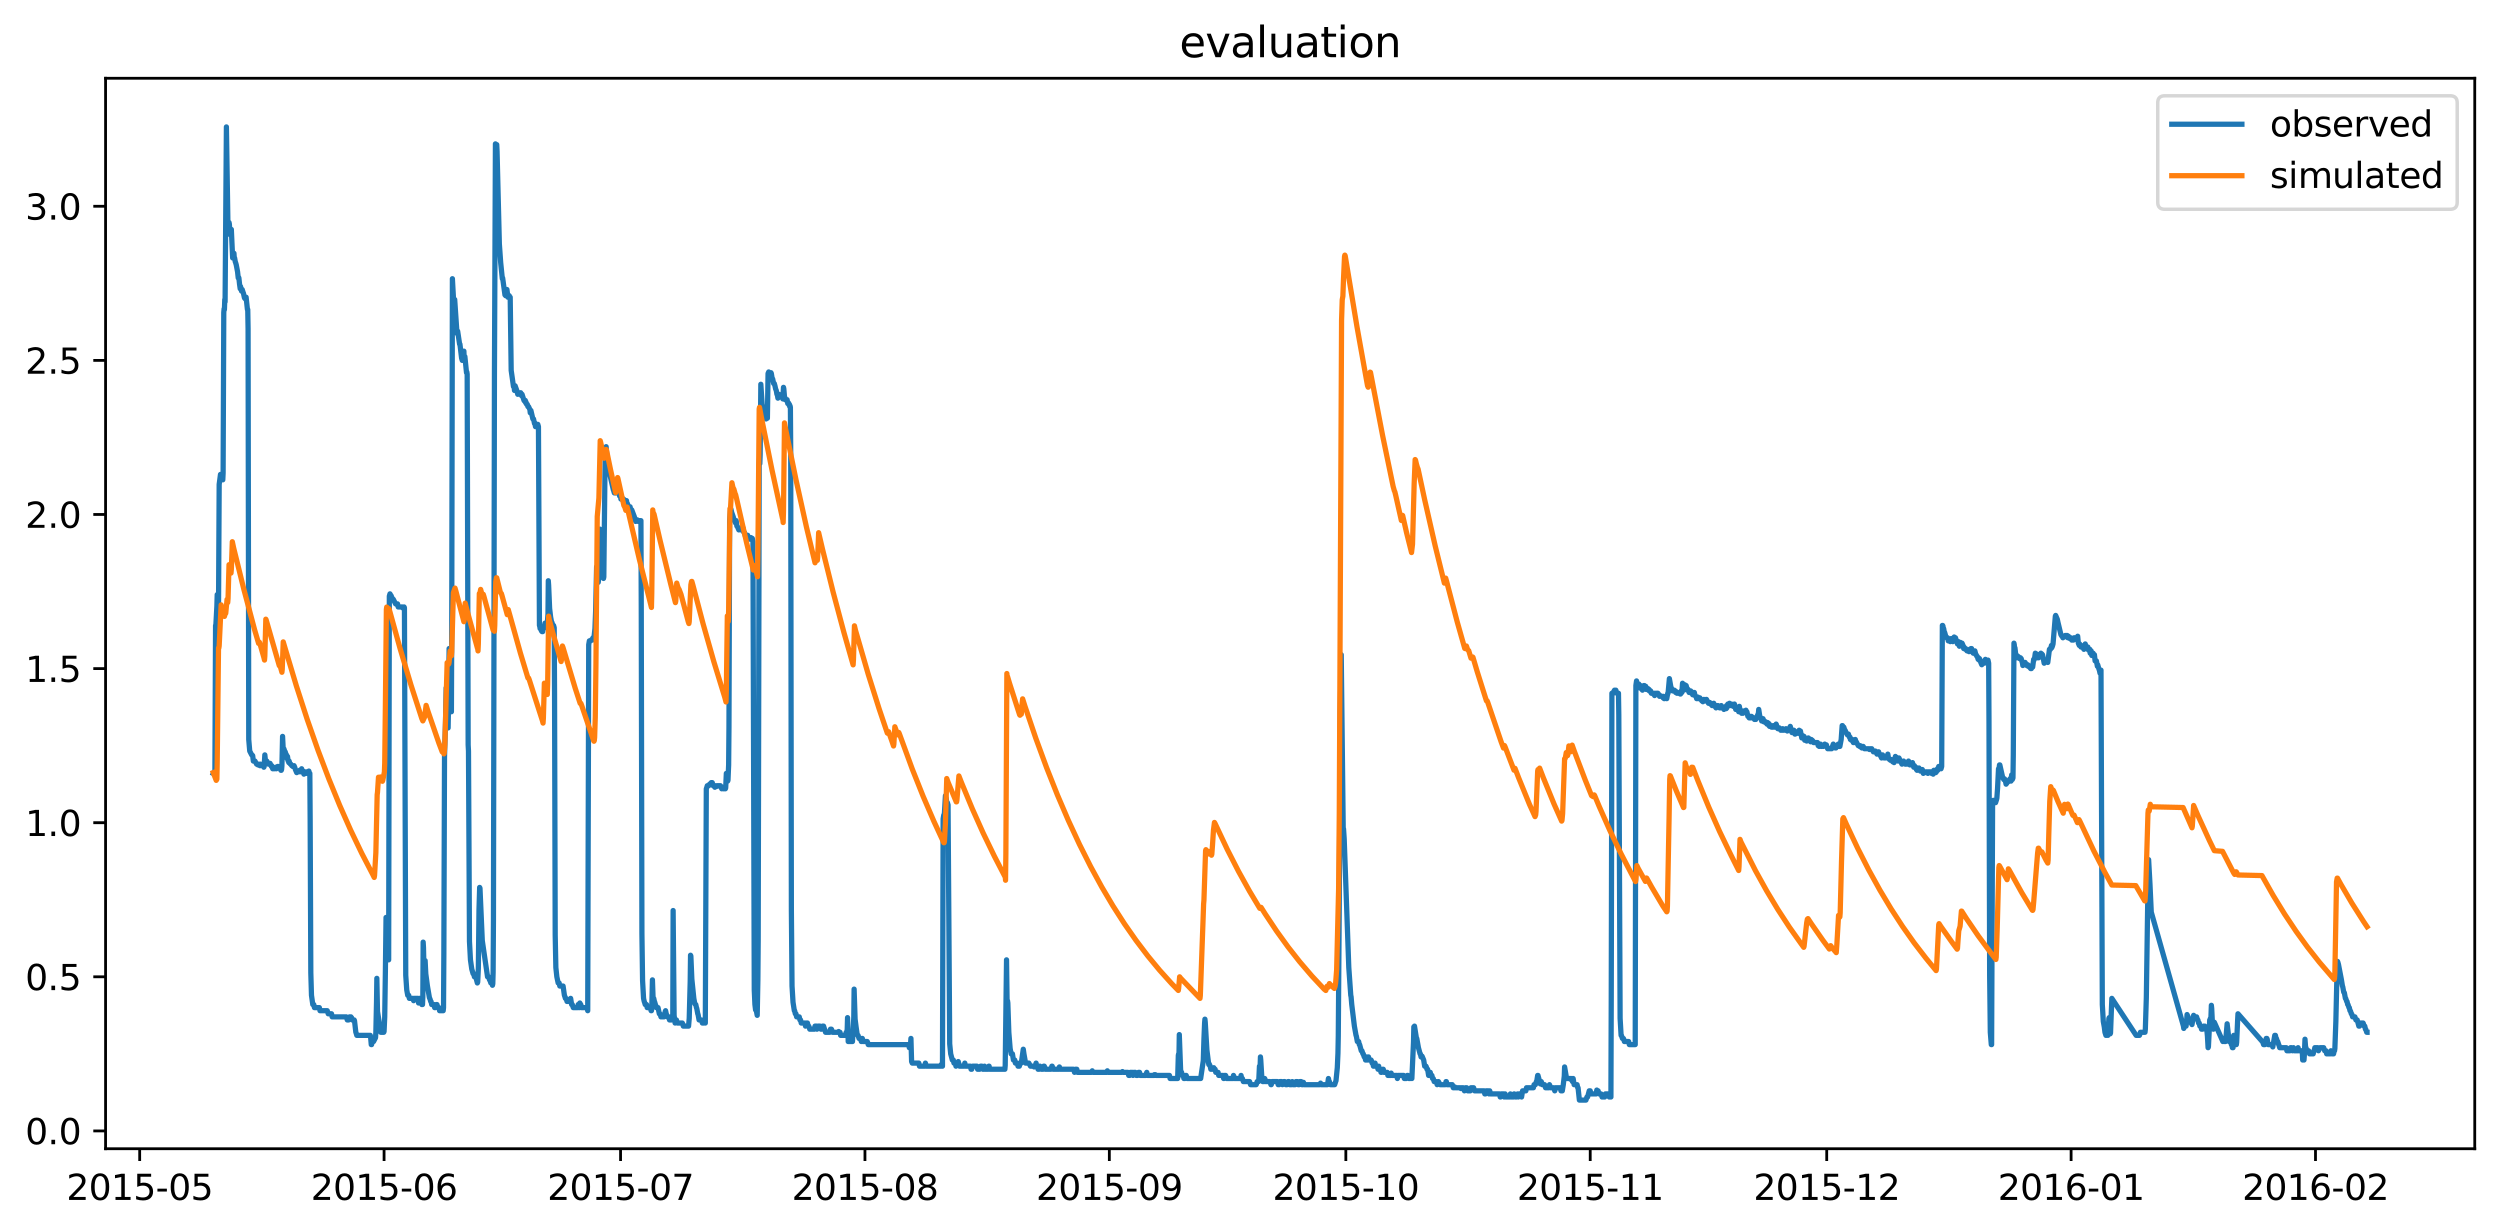 <?xml version="1.0" encoding="utf-8" standalone="no"?>
<!DOCTYPE svg PUBLIC "-//W3C//DTD SVG 1.1//EN"
  "http://www.w3.org/Graphics/SVG/1.1/DTD/svg11.dtd">
<svg xmlns:xlink="http://www.w3.org/1999/xlink" width="712.863pt" height="351.436pt" viewBox="0 0 712.863 351.436" xmlns="http://www.w3.org/2000/svg" version="1.1">
 <defs>
  <style type="text/css">*{stroke-linejoin: round; stroke-linecap: butt}</style>
 </defs>
 <g id="figure_1">
  <g id="patch_1">
   <path d="M 0 351.436 
L 712.863 351.436 
L 712.863 0 
L 0 0 
z
" style="fill: #ffffff"/>
  </g>
  <g id="axes_1">
   <g id="patch_2">
    <path d="M 30.103 327.558 
L 705.663 327.558 
L 705.663 22.318 
L 30.103 22.318 
z
" style="fill: #ffffff"/>
   </g>
   <g id="matplotlib.axis_1">
    <g id="xtick_1">
     <g id="line2d_1">
      <defs>
       <path id="m142d4b7147" d="M 0 0 
L 0 3.5 
" style="stroke: #000000; stroke-width: 0.8"/>
      </defs>
      <g>
       <use xlink:href="#m142d4b7147" x="39.83" y="327.558" style="stroke: #000000; stroke-width: 0.8"/>
      </g>
     </g>
     <g id="text_1">
      <!-- 2015-05 -->
      <g transform="translate(18.939 342.157) scale(0.1 -0.1)">
       <defs>
        <path id="DejaVuSans-32" d="M 1228 531 
L 3431 531 
L 3431 0 
L 469 0 
L 469 531 
Q 828 903 1448 1529 
Q 2069 2156 2228 2338 
Q 2531 2678 2651 2914 
Q 2772 3150 2772 3378 
Q 2772 3750 2511 3984 
Q 2250 4219 1831 4219 
Q 1534 4219 1204 4116 
Q 875 4013 500 3803 
L 500 4441 
Q 881 4594 1212 4672 
Q 1544 4750 1819 4750 
Q 2544 4750 2975 4387 
Q 3406 4025 3406 3419 
Q 3406 3131 3298 2873 
Q 3191 2616 2906 2266 
Q 2828 2175 2409 1742 
Q 1991 1309 1228 531 
z
" transform="scale(0.016)"/>
        <path id="DejaVuSans-30" d="M 2034 4250 
Q 1547 4250 1301 3770 
Q 1056 3291 1056 2328 
Q 1056 1369 1301 889 
Q 1547 409 2034 409 
Q 2525 409 2770 889 
Q 3016 1369 3016 2328 
Q 3016 3291 2770 3770 
Q 2525 4250 2034 4250 
z
M 2034 4750 
Q 2819 4750 3233 4129 
Q 3647 3509 3647 2328 
Q 3647 1150 3233 529 
Q 2819 -91 2034 -91 
Q 1250 -91 836 529 
Q 422 1150 422 2328 
Q 422 3509 836 4129 
Q 1250 4750 2034 4750 
z
" transform="scale(0.016)"/>
        <path id="DejaVuSans-31" d="M 794 531 
L 1825 531 
L 1825 4091 
L 703 3866 
L 703 4441 
L 1819 4666 
L 2450 4666 
L 2450 531 
L 3481 531 
L 3481 0 
L 794 0 
L 794 531 
z
" transform="scale(0.016)"/>
        <path id="DejaVuSans-35" d="M 691 4666 
L 3169 4666 
L 3169 4134 
L 1269 4134 
L 1269 2991 
Q 1406 3038 1543 3061 
Q 1681 3084 1819 3084 
Q 2600 3084 3056 2656 
Q 3513 2228 3513 1497 
Q 3513 744 3044 326 
Q 2575 -91 1722 -91 
Q 1428 -91 1123 -41 
Q 819 9 494 109 
L 494 744 
Q 775 591 1075 516 
Q 1375 441 1709 441 
Q 2250 441 2565 725 
Q 2881 1009 2881 1497 
Q 2881 1984 2565 2268 
Q 2250 2553 1709 2553 
Q 1456 2553 1204 2497 
Q 953 2441 691 2322 
L 691 4666 
z
" transform="scale(0.016)"/>
        <path id="DejaVuSans-2d" d="M 313 2009 
L 1997 2009 
L 1997 1497 
L 313 1497 
L 313 2009 
z
" transform="scale(0.016)"/>
       </defs>
       <use xlink:href="#DejaVuSans-32"/>
       <use xlink:href="#DejaVuSans-30" x="63.623"/>
       <use xlink:href="#DejaVuSans-31" x="127.246"/>
       <use xlink:href="#DejaVuSans-35" x="190.869"/>
       <use xlink:href="#DejaVuSans-2d" x="254.492"/>
       <use xlink:href="#DejaVuSans-30" x="290.576"/>
       <use xlink:href="#DejaVuSans-35" x="354.199"/>
      </g>
     </g>
    </g>
    <g id="xtick_2">
     <g id="line2d_2">
      <g>
       <use xlink:href="#m142d4b7147" x="109.515" y="327.558" style="stroke: #000000; stroke-width: 0.8"/>
      </g>
     </g>
     <g id="text_2">
      <!-- 2015-06 -->
      <g transform="translate(88.624 342.157) scale(0.1 -0.1)">
       <defs>
        <path id="DejaVuSans-36" d="M 2113 2584 
Q 1688 2584 1439 2293 
Q 1191 2003 1191 1497 
Q 1191 994 1439 701 
Q 1688 409 2113 409 
Q 2538 409 2786 701 
Q 3034 994 3034 1497 
Q 3034 2003 2786 2293 
Q 2538 2584 2113 2584 
z
M 3366 4563 
L 3366 3988 
Q 3128 4100 2886 4159 
Q 2644 4219 2406 4219 
Q 1781 4219 1451 3797 
Q 1122 3375 1075 2522 
Q 1259 2794 1537 2939 
Q 1816 3084 2150 3084 
Q 2853 3084 3261 2657 
Q 3669 2231 3669 1497 
Q 3669 778 3244 343 
Q 2819 -91 2113 -91 
Q 1303 -91 875 529 
Q 447 1150 447 2328 
Q 447 3434 972 4092 
Q 1497 4750 2381 4750 
Q 2619 4750 2861 4703 
Q 3103 4656 3366 4563 
z
" transform="scale(0.016)"/>
       </defs>
       <use xlink:href="#DejaVuSans-32"/>
       <use xlink:href="#DejaVuSans-30" x="63.623"/>
       <use xlink:href="#DejaVuSans-31" x="127.246"/>
       <use xlink:href="#DejaVuSans-35" x="190.869"/>
       <use xlink:href="#DejaVuSans-2d" x="254.492"/>
       <use xlink:href="#DejaVuSans-30" x="290.576"/>
       <use xlink:href="#DejaVuSans-36" x="354.199"/>
      </g>
     </g>
    </g>
    <g id="xtick_3">
     <g id="line2d_3">
      <g>
       <use xlink:href="#m142d4b7147" x="176.952" y="327.558" style="stroke: #000000; stroke-width: 0.8"/>
      </g>
     </g>
     <g id="text_3">
      <!-- 2015-07 -->
      <g transform="translate(156.061 342.157) scale(0.1 -0.1)">
       <defs>
        <path id="DejaVuSans-37" d="M 525 4666 
L 3525 4666 
L 3525 4397 
L 1831 0 
L 1172 0 
L 2766 4134 
L 525 4134 
L 525 4666 
z
" transform="scale(0.016)"/>
       </defs>
       <use xlink:href="#DejaVuSans-32"/>
       <use xlink:href="#DejaVuSans-30" x="63.623"/>
       <use xlink:href="#DejaVuSans-31" x="127.246"/>
       <use xlink:href="#DejaVuSans-35" x="190.869"/>
       <use xlink:href="#DejaVuSans-2d" x="254.492"/>
       <use xlink:href="#DejaVuSans-30" x="290.576"/>
       <use xlink:href="#DejaVuSans-37" x="354.199"/>
      </g>
     </g>
    </g>
    <g id="xtick_4">
     <g id="line2d_4">
      <g>
       <use xlink:href="#m142d4b7147" x="246.637" y="327.558" style="stroke: #000000; stroke-width: 0.8"/>
      </g>
     </g>
     <g id="text_4">
      <!-- 2015-08 -->
      <g transform="translate(225.746 342.157) scale(0.1 -0.1)">
       <defs>
        <path id="DejaVuSans-38" d="M 2034 2216 
Q 1584 2216 1326 1975 
Q 1069 1734 1069 1313 
Q 1069 891 1326 650 
Q 1584 409 2034 409 
Q 2484 409 2743 651 
Q 3003 894 3003 1313 
Q 3003 1734 2745 1975 
Q 2488 2216 2034 2216 
z
M 1403 2484 
Q 997 2584 770 2862 
Q 544 3141 544 3541 
Q 544 4100 942 4425 
Q 1341 4750 2034 4750 
Q 2731 4750 3128 4425 
Q 3525 4100 3525 3541 
Q 3525 3141 3298 2862 
Q 3072 2584 2669 2484 
Q 3125 2378 3379 2068 
Q 3634 1759 3634 1313 
Q 3634 634 3220 271 
Q 2806 -91 2034 -91 
Q 1263 -91 848 271 
Q 434 634 434 1313 
Q 434 1759 690 2068 
Q 947 2378 1403 2484 
z
M 1172 3481 
Q 1172 3119 1398 2916 
Q 1625 2713 2034 2713 
Q 2441 2713 2670 2916 
Q 2900 3119 2900 3481 
Q 2900 3844 2670 4047 
Q 2441 4250 2034 4250 
Q 1625 4250 1398 4047 
Q 1172 3844 1172 3481 
z
" transform="scale(0.016)"/>
       </defs>
       <use xlink:href="#DejaVuSans-32"/>
       <use xlink:href="#DejaVuSans-30" x="63.623"/>
       <use xlink:href="#DejaVuSans-31" x="127.246"/>
       <use xlink:href="#DejaVuSans-35" x="190.869"/>
       <use xlink:href="#DejaVuSans-2d" x="254.492"/>
       <use xlink:href="#DejaVuSans-30" x="290.576"/>
       <use xlink:href="#DejaVuSans-38" x="354.199"/>
      </g>
     </g>
    </g>
    <g id="xtick_5">
     <g id="line2d_5">
      <g>
       <use xlink:href="#m142d4b7147" x="316.322" y="327.558" style="stroke: #000000; stroke-width: 0.8"/>
      </g>
     </g>
     <g id="text_5">
      <!-- 2015-09 -->
      <g transform="translate(295.43 342.157) scale(0.1 -0.1)">
       <defs>
        <path id="DejaVuSans-39" d="M 703 97 
L 703 672 
Q 941 559 1184 500 
Q 1428 441 1663 441 
Q 2288 441 2617 861 
Q 2947 1281 2994 2138 
Q 2813 1869 2534 1725 
Q 2256 1581 1919 1581 
Q 1219 1581 811 2004 
Q 403 2428 403 3163 
Q 403 3881 828 4315 
Q 1253 4750 1959 4750 
Q 2769 4750 3195 4129 
Q 3622 3509 3622 2328 
Q 3622 1225 3098 567 
Q 2575 -91 1691 -91 
Q 1453 -91 1209 -44 
Q 966 3 703 97 
z
M 1959 2075 
Q 2384 2075 2632 2365 
Q 2881 2656 2881 3163 
Q 2881 3666 2632 3958 
Q 2384 4250 1959 4250 
Q 1534 4250 1286 3958 
Q 1038 3666 1038 3163 
Q 1038 2656 1286 2365 
Q 1534 2075 1959 2075 
z
" transform="scale(0.016)"/>
       </defs>
       <use xlink:href="#DejaVuSans-32"/>
       <use xlink:href="#DejaVuSans-30" x="63.623"/>
       <use xlink:href="#DejaVuSans-31" x="127.246"/>
       <use xlink:href="#DejaVuSans-35" x="190.869"/>
       <use xlink:href="#DejaVuSans-2d" x="254.492"/>
       <use xlink:href="#DejaVuSans-30" x="290.576"/>
       <use xlink:href="#DejaVuSans-39" x="354.199"/>
      </g>
     </g>
    </g>
    <g id="xtick_6">
     <g id="line2d_6">
      <g>
       <use xlink:href="#m142d4b7147" x="383.759" y="327.558" style="stroke: #000000; stroke-width: 0.8"/>
      </g>
     </g>
     <g id="text_6">
      <!-- 2015-10 -->
      <g transform="translate(362.868 342.157) scale(0.1 -0.1)">
       <use xlink:href="#DejaVuSans-32"/>
       <use xlink:href="#DejaVuSans-30" x="63.623"/>
       <use xlink:href="#DejaVuSans-31" x="127.246"/>
       <use xlink:href="#DejaVuSans-35" x="190.869"/>
       <use xlink:href="#DejaVuSans-2d" x="254.492"/>
       <use xlink:href="#DejaVuSans-31" x="290.576"/>
       <use xlink:href="#DejaVuSans-30" x="354.199"/>
      </g>
     </g>
    </g>
    <g id="xtick_7">
     <g id="line2d_7">
      <g>
       <use xlink:href="#m142d4b7147" x="453.444" y="327.558" style="stroke: #000000; stroke-width: 0.8"/>
      </g>
     </g>
     <g id="text_7">
      <!-- 2015-11 -->
      <g transform="translate(432.552 342.157) scale(0.1 -0.1)">
       <use xlink:href="#DejaVuSans-32"/>
       <use xlink:href="#DejaVuSans-30" x="63.623"/>
       <use xlink:href="#DejaVuSans-31" x="127.246"/>
       <use xlink:href="#DejaVuSans-35" x="190.869"/>
       <use xlink:href="#DejaVuSans-2d" x="254.492"/>
       <use xlink:href="#DejaVuSans-31" x="290.576"/>
       <use xlink:href="#DejaVuSans-31" x="354.199"/>
      </g>
     </g>
    </g>
    <g id="xtick_8">
     <g id="line2d_8">
      <g>
       <use xlink:href="#m142d4b7147" x="520.881" y="327.558" style="stroke: #000000; stroke-width: 0.8"/>
      </g>
     </g>
     <g id="text_8">
      <!-- 2015-12 -->
      <g transform="translate(499.99 342.157) scale(0.1 -0.1)">
       <use xlink:href="#DejaVuSans-32"/>
       <use xlink:href="#DejaVuSans-30" x="63.623"/>
       <use xlink:href="#DejaVuSans-31" x="127.246"/>
       <use xlink:href="#DejaVuSans-35" x="190.869"/>
       <use xlink:href="#DejaVuSans-2d" x="254.492"/>
       <use xlink:href="#DejaVuSans-31" x="290.576"/>
       <use xlink:href="#DejaVuSans-32" x="354.199"/>
      </g>
     </g>
    </g>
    <g id="xtick_9">
     <g id="line2d_9">
      <g>
       <use xlink:href="#m142d4b7147" x="590.566" y="327.558" style="stroke: #000000; stroke-width: 0.8"/>
      </g>
     </g>
     <g id="text_9">
      <!-- 2016-01 -->
      <g transform="translate(569.674 342.157) scale(0.1 -0.1)">
       <use xlink:href="#DejaVuSans-32"/>
       <use xlink:href="#DejaVuSans-30" x="63.623"/>
       <use xlink:href="#DejaVuSans-31" x="127.246"/>
       <use xlink:href="#DejaVuSans-36" x="190.869"/>
       <use xlink:href="#DejaVuSans-2d" x="254.492"/>
       <use xlink:href="#DejaVuSans-30" x="290.576"/>
       <use xlink:href="#DejaVuSans-31" x="354.199"/>
      </g>
     </g>
    </g>
    <g id="xtick_10">
     <g id="line2d_10">
      <g>
       <use xlink:href="#m142d4b7147" x="660.251" y="327.558" style="stroke: #000000; stroke-width: 0.8"/>
      </g>
     </g>
     <g id="text_10">
      <!-- 2016-02 -->
      <g transform="translate(639.359 342.157) scale(0.1 -0.1)">
       <use xlink:href="#DejaVuSans-32"/>
       <use xlink:href="#DejaVuSans-30" x="63.623"/>
       <use xlink:href="#DejaVuSans-31" x="127.246"/>
       <use xlink:href="#DejaVuSans-36" x="190.869"/>
       <use xlink:href="#DejaVuSans-2d" x="254.492"/>
       <use xlink:href="#DejaVuSans-30" x="290.576"/>
       <use xlink:href="#DejaVuSans-32" x="354.199"/>
      </g>
     </g>
    </g>
   </g>
   <g id="matplotlib.axis_2">
    <g id="ytick_1">
     <g id="line2d_11">
      <defs>
       <path id="mfecd90097b" d="M 0 0 
L -3.5 0 
" style="stroke: #000000; stroke-width: 0.8"/>
      </defs>
      <g>
       <use xlink:href="#mfecd90097b" x="30.103" y="322.472" style="stroke: #000000; stroke-width: 0.8"/>
      </g>
     </g>
     <g id="text_11">
      <!-- 0.0 -->
      <g transform="translate(7.2 326.271) scale(0.1 -0.1)">
       <defs>
        <path id="DejaVuSans-2e" d="M 684 794 
L 1344 794 
L 1344 0 
L 684 0 
L 684 794 
z
" transform="scale(0.016)"/>
       </defs>
       <use xlink:href="#DejaVuSans-30"/>
       <use xlink:href="#DejaVuSans-2e" x="63.623"/>
       <use xlink:href="#DejaVuSans-30" x="95.41"/>
      </g>
     </g>
    </g>
    <g id="ytick_2">
     <g id="line2d_12">
      <g>
       <use xlink:href="#mfecd90097b" x="30.103" y="278.53" style="stroke: #000000; stroke-width: 0.8"/>
      </g>
     </g>
     <g id="text_12">
      <!-- 0.5 -->
      <g transform="translate(7.2 282.33) scale(0.1 -0.1)">
       <use xlink:href="#DejaVuSans-30"/>
       <use xlink:href="#DejaVuSans-2e" x="63.623"/>
       <use xlink:href="#DejaVuSans-35" x="95.41"/>
      </g>
     </g>
    </g>
    <g id="ytick_3">
     <g id="line2d_13">
      <g>
       <use xlink:href="#mfecd90097b" x="30.103" y="234.589" style="stroke: #000000; stroke-width: 0.8"/>
      </g>
     </g>
     <g id="text_13">
      <!-- 1.0 -->
      <g transform="translate(7.2 238.388) scale(0.1 -0.1)">
       <use xlink:href="#DejaVuSans-31"/>
       <use xlink:href="#DejaVuSans-2e" x="63.623"/>
       <use xlink:href="#DejaVuSans-30" x="95.41"/>
      </g>
     </g>
    </g>
    <g id="ytick_4">
     <g id="line2d_14">
      <g>
       <use xlink:href="#mfecd90097b" x="30.103" y="190.647" style="stroke: #000000; stroke-width: 0.8"/>
      </g>
     </g>
     <g id="text_14">
      <!-- 1.5 -->
      <g transform="translate(7.2 194.446) scale(0.1 -0.1)">
       <use xlink:href="#DejaVuSans-31"/>
       <use xlink:href="#DejaVuSans-2e" x="63.623"/>
       <use xlink:href="#DejaVuSans-35" x="95.41"/>
      </g>
     </g>
    </g>
    <g id="ytick_5">
     <g id="line2d_15">
      <g>
       <use xlink:href="#mfecd90097b" x="30.103" y="146.706" style="stroke: #000000; stroke-width: 0.8"/>
      </g>
     </g>
     <g id="text_15">
      <!-- 2.0 -->
      <g transform="translate(7.2 150.505) scale(0.1 -0.1)">
       <use xlink:href="#DejaVuSans-32"/>
       <use xlink:href="#DejaVuSans-2e" x="63.623"/>
       <use xlink:href="#DejaVuSans-30" x="95.41"/>
      </g>
     </g>
    </g>
    <g id="ytick_6">
     <g id="line2d_16">
      <g>
       <use xlink:href="#mfecd90097b" x="30.103" y="102.764" style="stroke: #000000; stroke-width: 0.8"/>
      </g>
     </g>
     <g id="text_16">
      <!-- 2.5 -->
      <g transform="translate(7.2 106.563) scale(0.1 -0.1)">
       <use xlink:href="#DejaVuSans-32"/>
       <use xlink:href="#DejaVuSans-2e" x="63.623"/>
       <use xlink:href="#DejaVuSans-35" x="95.41"/>
      </g>
     </g>
    </g>
    <g id="ytick_7">
     <g id="line2d_17">
      <g>
       <use xlink:href="#mfecd90097b" x="30.103" y="58.823" style="stroke: #000000; stroke-width: 0.8"/>
      </g>
     </g>
     <g id="text_17">
      <!-- 3.0 -->
      <g transform="translate(7.2 62.622) scale(0.1 -0.1)">
       <defs>
        <path id="DejaVuSans-33" d="M 2597 2516 
Q 3050 2419 3304 2112 
Q 3559 1806 3559 1356 
Q 3559 666 3084 287 
Q 2609 -91 1734 -91 
Q 1441 -91 1130 -33 
Q 819 25 488 141 
L 488 750 
Q 750 597 1062 519 
Q 1375 441 1716 441 
Q 2309 441 2620 675 
Q 2931 909 2931 1356 
Q 2931 1769 2642 2001 
Q 2353 2234 1838 2234 
L 1294 2234 
L 1294 2753 
L 1863 2753 
Q 2328 2753 2575 2939 
Q 2822 3125 2822 3475 
Q 2822 3834 2567 4026 
Q 2313 4219 1838 4219 
Q 1578 4219 1281 4162 
Q 984 4106 628 3988 
L 628 4550 
Q 988 4650 1302 4700 
Q 1616 4750 1894 4750 
Q 2613 4750 3031 4423 
Q 3450 4097 3450 3541 
Q 3450 3153 3228 2886 
Q 3006 2619 2597 2516 
z
" transform="scale(0.016)"/>
       </defs>
       <use xlink:href="#DejaVuSans-33"/>
       <use xlink:href="#DejaVuSans-2e" x="63.623"/>
       <use xlink:href="#DejaVuSans-30" x="95.41"/>
      </g>
     </g>
    </g>
   </g>
   <g id="line2d_18">
    <path d="M 60.81 220.527 
L 60.904 220.308 
L 61.091 220.527 
L 61.185 220.527 
L 61.279 220.088 
L 61.466 178.344 
L 61.56 178.124 
L 61.841 172.851 
L 61.934 169.555 
L 62.028 170.214 
L 62.309 173.73 
L 62.496 138.137 
L 62.871 135.281 
L 63.058 135.72 
L 63.152 135.72 
L 63.433 136.599 
L 63.527 136.819 
L 63.62 134.841 
L 63.808 89.142 
L 63.901 88.044 
L 63.995 88.263 
L 64.089 85.407 
L 64.182 86.066 
L 64.557 36.193 
L 65.025 66.073 
L 65.213 63.436 
L 65.306 63.436 
L 65.4 63.876 
L 65.587 66.512 
L 65.681 66.952 
L 65.775 66.732 
L 65.962 65.414 
L 66.336 73.543 
L 66.43 73.104 
L 66.524 72.225 
L 66.617 72.664 
L 66.711 72.225 
L 66.805 73.763 
L 66.898 73.543 
L 67.086 74.642 
L 67.179 74.861 
L 67.367 75.52 
L 67.741 77.498 
L 67.929 79.255 
L 68.022 79.036 
L 68.116 79.255 
L 68.303 81.013 
L 68.491 82.331 
L 68.584 81.672 
L 68.865 82.99 
L 69.053 82.551 
L 69.334 83.43 
L 69.427 83.65 
L 69.708 84.968 
L 69.896 85.188 
L 69.989 85.188 
L 70.177 84.748 
L 70.551 88.263 
L 70.645 88.263 
L 70.739 93.756 
L 70.926 210.86 
L 71.207 214.156 
L 71.769 215.255 
L 71.863 215.255 
L 72.05 215.474 
L 72.237 217.012 
L 72.331 216.792 
L 72.518 217.012 
L 72.706 217.012 
L 73.174 217.891 
L 73.361 217.891 
L 73.549 218.111 
L 73.642 217.891 
L 73.736 218.111 
L 73.829 217.891 
L 74.11 218.33 
L 74.204 218.33 
L 74.298 217.891 
L 74.485 218.111 
L 74.766 218.111 
L 74.953 217.891 
L 75.234 218.77 
L 75.328 218.55 
L 75.515 215.255 
L 75.703 217.012 
L 76.077 217.012 
L 76.546 217.891 
L 76.827 217.891 
L 77.014 217.671 
L 77.389 218.55 
L 77.482 218.33 
L 77.763 219.209 
L 77.951 219.209 
L 78.138 218.99 
L 78.232 218.99 
L 78.325 219.209 
L 78.606 218.77 
L 78.794 219.209 
L 79.168 218.55 
L 79.262 218.77 
L 79.356 218.55 
L 79.543 218.77 
L 79.637 218.77 
L 80.105 219.649 
L 80.199 219.649 
L 80.292 219.429 
L 80.386 218.33 
L 80.573 209.982 
L 80.761 213.717 
L 80.854 213.717 
L 80.948 213.497 
L 81.229 214.376 
L 81.323 214.376 
L 81.603 215.255 
L 81.697 215.255 
L 81.884 216.353 
L 81.978 215.694 
L 82.165 217.012 
L 82.259 217.012 
L 82.353 217.452 
L 82.446 217.012 
L 82.634 217.671 
L 82.821 217.891 
L 82.915 217.891 
L 83.196 218.33 
L 83.289 218.33 
L 83.477 218.55 
L 83.57 218.33 
L 83.758 218.55 
L 83.851 218.33 
L 84.039 218.77 
L 84.226 219.429 
L 84.601 220.308 
L 84.882 219.868 
L 84.975 219.868 
L 85.163 220.088 
L 85.256 220.088 
L 85.444 219.649 
L 85.631 219.649 
L 85.818 220.088 
L 86.006 219.209 
L 86.193 220.088 
L 86.38 219.868 
L 86.474 219.868 
L 86.661 220.747 
L 86.942 220.088 
L 87.223 220.527 
L 87.411 220.088 
L 87.598 220.527 
L 87.785 220.308 
L 87.973 220.308 
L 88.066 219.868 
L 88.254 220.527 
L 88.347 220.527 
L 88.441 233.71 
L 88.628 277.432 
L 88.816 283.803 
L 89.19 286.44 
L 89.471 286.44 
L 89.658 287.319 
L 91.063 287.319 
L 91.251 288.197 
L 93.311 288.197 
L 93.592 289.076 
L 94.529 289.076 
L 94.716 289.955 
L 98.744 289.955 
L 99.025 290.834 
L 99.399 290.834 
L 99.68 289.955 
L 100.055 289.955 
L 100.149 290.395 
L 100.242 290.175 
L 100.43 290.834 
L 100.992 290.834 
L 101.085 291.054 
L 101.46 294.349 
L 101.554 294.569 
L 101.741 295.228 
L 105.581 295.228 
L 105.675 295.668 
L 105.862 297.865 
L 105.956 297.865 
L 106.143 296.986 
L 106.518 296.986 
L 107.08 295.887 
L 107.173 294.349 
L 107.361 285.781 
L 107.454 278.97 
L 107.642 288.417 
L 108.578 294.349 
L 109.421 294.349 
L 109.515 294.13 
L 109.702 289.955 
L 109.89 276.992 
L 110.077 261.613 
L 110.171 262.272 
L 110.733 272.598 
L 110.826 273.697 
L 111.014 169.995 
L 111.201 169.336 
L 111.388 169.775 
L 111.482 169.775 
L 112.044 171.093 
L 112.137 170.874 
L 112.793 172.192 
L 112.98 172.192 
L 113.168 172.411 
L 113.355 172.192 
L 113.542 173.071 
L 114.573 173.071 
L 114.76 173.29 
L 114.854 173.071 
L 115.041 173.51 
L 115.228 173.071 
L 115.322 173.29 
L 115.697 278.091 
L 115.978 282.265 
L 116.259 283.803 
L 116.54 283.803 
L 116.727 284.682 
L 117.851 284.682 
L 117.945 285.341 
L 118.132 284.682 
L 119.162 284.682 
L 119.256 284.902 
L 119.35 286 
L 119.443 285.781 
L 119.63 284.682 
L 119.724 284.682 
L 119.818 285.561 
L 120.005 284.682 
L 120.099 284.902 
L 120.286 286.44 
L 120.38 285.781 
L 120.473 286.44 
L 120.567 284.243 
L 120.661 268.643 
L 120.754 270.181 
L 120.942 278.311 
L 121.035 279.189 
L 121.223 273.916 
L 121.41 277.652 
L 121.878 281.167 
L 122.44 284.462 
L 122.628 284.902 
L 122.815 285.561 
L 122.909 285.561 
L 123.096 286.44 
L 123.752 286.44 
L 123.939 287.319 
L 124.126 287.319 
L 124.407 286.44 
L 124.595 286.44 
L 124.876 287.319 
L 125.157 287.319 
L 125.344 288.197 
L 126.374 288.197 
L 126.468 287.319 
L 126.562 271.939 
L 126.749 215.914 
L 127.03 206.027 
L 127.217 196.14 
L 127.592 206.466 
L 127.779 207.565 
L 127.873 202.072 
L 128.06 184.935 
L 128.528 200.754 
L 128.716 202.951 
L 128.809 179.662 
L 128.997 79.475 
L 129.371 86.286 
L 129.652 85.407 
L 130.308 95.074 
L 130.402 95.074 
L 130.495 94.415 
L 131.057 98.15 
L 131.151 98.15 
L 131.619 102.105 
L 131.807 102.764 
L 131.9 102.105 
L 132.088 102.764 
L 132.275 100.128 
L 132.369 102.764 
L 132.462 102.544 
L 132.556 101.666 
L 133.024 106.279 
L 133.118 106.06 
L 133.212 106.719 
L 133.493 212.398 
L 133.586 214.156 
L 133.867 268.424 
L 134.148 273.697 
L 134.523 276.333 
L 134.897 277.652 
L 135.085 277.652 
L 135.272 278.53 
L 135.647 278.53 
L 136.115 280.288 
L 136.209 280.068 
L 136.396 276.114 
L 136.583 259.416 
L 136.771 253.044 
L 136.864 253.264 
L 137.52 268.204 
L 139.019 278.53 
L 139.3 278.53 
L 139.393 278.75 
L 139.581 279.409 
L 139.674 279.409 
L 139.955 280.288 
L 140.33 280.288 
L 140.424 280.947 
L 140.517 280.508 
L 140.611 277.212 
L 140.705 262.492 
L 140.986 106.719 
L 141.267 41.026 
L 141.454 49.815 
L 141.641 41.246 
L 141.735 43.223 
L 142.39 69.588 
L 142.765 74.861 
L 143.233 79.475 
L 143.327 79.255 
L 143.983 84.089 
L 144.076 83.869 
L 144.17 84.309 
L 144.264 83.21 
L 144.451 83.65 
L 144.545 82.551 
L 144.826 84.748 
L 144.919 84.309 
L 145.107 84.748 
L 145.2 84.309 
L 145.388 84.968 
L 145.481 84.748 
L 145.762 105.62 
L 146.418 110.234 
L 146.512 109.795 
L 146.605 110.234 
L 146.699 111.333 
L 146.886 110.014 
L 147.355 111.333 
L 147.636 112.431 
L 147.823 112.212 
L 147.917 112.212 
L 148.01 111.992 
L 148.198 112.431 
L 148.291 111.992 
L 148.385 112.212 
L 148.479 111.992 
L 148.76 112.871 
L 148.853 112.431 
L 149.134 113.31 
L 149.415 114.189 
L 149.603 114.409 
L 149.79 114.189 
L 149.883 114.848 
L 149.977 114.628 
L 150.164 115.287 
L 150.352 115.287 
L 150.539 115.947 
L 150.726 115.947 
L 151.101 116.825 
L 151.195 117.704 
L 151.382 117.045 
L 151.944 119.462 
L 152.131 119.462 
L 152.412 120.78 
L 152.506 120.56 
L 152.693 121.659 
L 152.881 121 
L 153.068 121.22 
L 153.255 121.22 
L 153.349 121 
L 153.536 121.659 
L 153.817 178.344 
L 153.911 178.563 
L 154.005 179.222 
L 154.098 179.003 
L 154.379 179.882 
L 154.567 180.101 
L 154.754 180.101 
L 154.941 178.783 
L 155.035 179.222 
L 155.129 179.003 
L 155.41 177.684 
L 155.597 178.344 
L 155.691 178.344 
L 155.784 178.563 
L 155.878 178.344 
L 155.972 179.003 
L 156.253 175.048 
L 156.346 165.601 
L 156.44 166.919 
L 156.721 173.51 
L 157.002 175.927 
L 157.283 177.465 
L 157.377 177.465 
L 157.657 178.344 
L 157.845 178.344 
L 158.032 179.003 
L 158.126 197.678 
L 158.313 266.666 
L 158.5 275.894 
L 158.781 278.53 
L 158.969 279.409 
L 159.156 280.288 
L 159.437 280.288 
L 159.624 281.167 
L 160.561 281.167 
L 160.936 283.803 
L 161.029 284.023 
L 161.217 284.682 
L 161.404 284.682 
L 161.498 284.902 
L 161.685 285.561 
L 162.434 285.561 
L 162.715 284.682 
L 162.996 286.44 
L 163.184 286.44 
L 163.465 287.319 
L 164.682 287.319 
L 164.87 286.44 
L 165.057 287.319 
L 165.244 287.319 
L 165.338 286 
L 165.431 286.22 
L 165.619 286.44 
L 165.806 287.319 
L 167.398 287.319 
L 167.586 288.197 
L 167.867 183.836 
L 168.054 182.738 
L 168.335 182.738 
L 168.522 182.518 
L 168.71 182.518 
L 168.803 182.298 
L 168.897 182.518 
L 169.084 181.859 
L 169.365 181.859 
L 169.646 179.222 
L 169.834 174.389 
L 170.115 161.646 
L 170.208 162.964 
L 170.302 162.744 
L 170.396 163.184 
L 170.583 166.04 
L 170.677 165.161 
L 170.864 157.911 
L 171.051 150.88 
L 171.145 151.32 
L 171.613 159.668 
L 172.082 164.941 
L 172.175 164.502 
L 172.55 129.788 
L 172.737 127.591 
L 172.831 127.371 
L 173.299 133.084 
L 173.393 133.084 
L 174.891 139.675 
L 174.985 139.895 
L 175.172 140.554 
L 175.36 140.554 
L 175.453 140.114 
L 175.641 140.554 
L 175.734 140.554 
L 175.922 139.675 
L 176.109 140.334 
L 176.203 140.334 
L 176.296 140.114 
L 176.577 140.774 
L 176.671 141.433 
L 176.765 141.213 
L 176.858 141.433 
L 176.952 141.213 
L 177.046 142.312 
L 177.139 142.092 
L 177.233 142.312 
L 177.327 141.872 
L 177.514 142.312 
L 177.608 142.312 
L 177.701 142.531 
L 177.795 142.312 
L 177.982 142.531 
L 178.076 142.531 
L 178.357 143.41 
L 178.544 142.751 
L 178.638 142.751 
L 178.825 143.849 
L 178.919 143.63 
L 179.2 144.509 
L 179.387 144.948 
L 179.481 144.728 
L 179.575 144.948 
L 179.668 144.509 
L 179.856 145.387 
L 180.137 145.387 
L 180.886 147.365 
L 180.979 148.024 
L 181.073 147.804 
L 181.26 148.683 
L 181.448 148.463 
L 181.635 148.463 
L 181.729 148.244 
L 182.01 148.683 
L 182.103 148.683 
L 182.291 148.463 
L 182.759 148.463 
L 182.853 173.29 
L 183.04 266.227 
L 183.227 279.629 
L 183.508 284.682 
L 183.696 285.561 
L 183.789 285.781 
L 183.977 286.44 
L 184.351 286.44 
L 184.539 287.319 
L 185.382 287.319 
L 185.475 287.538 
L 185.663 288.197 
L 185.756 288.197 
L 185.85 287.538 
L 186.037 279.409 
L 186.225 284.682 
L 186.412 284.682 
L 186.599 285.561 
L 186.693 285.781 
L 186.88 286.44 
L 186.974 286.66 
L 187.161 287.319 
L 187.63 287.319 
L 187.817 288.197 
L 188.004 289.076 
L 188.191 289.076 
L 188.285 289.296 
L 188.472 289.955 
L 189.315 289.955 
L 189.409 289.735 
L 189.69 288.417 
L 189.784 288.197 
L 189.971 289.076 
L 190.065 289.296 
L 190.252 289.955 
L 190.72 289.955 
L 190.908 290.834 
L 191.47 290.834 
L 191.657 289.955 
L 191.751 289.955 
L 191.844 289.076 
L 191.938 259.635 
L 192.219 289.516 
L 192.5 291.713 
L 192.594 291.493 
L 192.781 290.834 
L 192.875 290.834 
L 193.156 291.713 
L 194.561 291.713 
L 194.654 291.933 
L 194.842 292.592 
L 196.34 292.592 
L 196.527 290.395 
L 196.808 279.849 
L 196.902 272.379 
L 196.996 272.598 
L 197.277 279.189 
L 197.839 284.682 
L 198.12 286.22 
L 198.307 286.44 
L 198.401 286.44 
L 198.588 287.319 
L 198.682 287.538 
L 198.963 289.076 
L 199.056 289.296 
L 199.337 290.834 
L 199.993 290.834 
L 200.087 291.054 
L 200.274 291.713 
L 200.742 291.713 
L 200.93 290.834 
L 201.117 291.713 
L 201.398 224.922 
L 201.492 224.702 
L 201.679 224.043 
L 202.054 224.043 
L 202.335 223.603 
L 202.428 223.823 
L 202.616 223.384 
L 202.803 223.164 
L 203.084 223.164 
L 203.365 224.043 
L 203.552 224.043 
L 203.833 224.482 
L 204.114 224.043 
L 204.208 224.043 
L 204.301 224.263 
L 204.489 224.043 
L 205.425 224.043 
L 205.519 224.482 
L 205.613 224.263 
L 205.8 224.922 
L 205.894 224.702 
L 205.987 224.482 
L 206.268 224.922 
L 206.362 224.922 
L 206.456 224.702 
L 206.643 224.922 
L 206.83 224.922 
L 206.924 224.702 
L 207.111 220.527 
L 207.205 221.187 
L 207.392 222.505 
L 207.486 222.725 
L 207.58 222.505 
L 207.767 218.111 
L 207.861 207.345 
L 208.048 148.463 
L 208.329 145.387 
L 208.423 145.168 
L 208.61 146.047 
L 209.078 147.365 
L 209.266 148.024 
L 209.734 149.122 
L 209.921 148.463 
L 210.109 150.001 
L 210.202 150.001 
L 210.671 151.1 
L 210.858 150.66 
L 211.045 150.66 
L 211.232 151.1 
L 211.701 151.1 
L 211.794 150.441 
L 211.888 150.66 
L 212.075 151.759 
L 212.263 151.979 
L 212.356 151.979 
L 212.544 152.857 
L 212.637 152.857 
L 213.012 153.736 
L 213.199 152.638 
L 213.387 153.736 
L 213.48 153.517 
L 213.574 153.297 
L 213.761 153.736 
L 213.855 153.736 
L 214.136 153.297 
L 214.417 153.956 
L 214.511 153.517 
L 214.698 154.395 
L 215.073 282.265 
L 215.26 286.44 
L 215.447 287.978 
L 215.541 287.538 
L 215.916 289.516 
L 216.103 279.409 
L 216.197 267.984 
L 216.478 132.425 
L 216.571 130.887 
L 216.665 132.205 
L 216.759 129.568 
L 216.946 109.575 
L 217.321 115.287 
L 217.508 116.166 
L 217.602 115.947 
L 217.976 118.363 
L 218.07 118.144 
L 218.444 119.462 
L 218.725 119.022 
L 218.819 119.242 
L 219.006 106.499 
L 219.194 106.06 
L 219.381 106.719 
L 219.568 106.719 
L 219.662 107.378 
L 219.849 106.279 
L 219.943 106.499 
L 220.224 108.257 
L 220.318 108.037 
L 220.599 109.355 
L 220.786 109.355 
L 220.973 110.014 
L 221.161 110.893 
L 221.348 111.333 
L 221.535 112.431 
L 221.629 112.431 
L 221.816 113.53 
L 221.91 113.31 
L 222.097 112.431 
L 222.285 112.871 
L 222.378 112.871 
L 222.472 112.651 
L 222.847 113.31 
L 222.94 112.651 
L 223.128 113.31 
L 223.221 113.75 
L 223.409 110.454 
L 223.502 110.893 
L 223.69 113.09 
L 223.783 113.31 
L 223.877 113.969 
L 223.971 113.75 
L 224.252 114.189 
L 224.345 114.189 
L 224.439 113.969 
L 224.626 115.068 
L 224.72 114.848 
L 224.814 114.848 
L 225.001 115.507 
L 225.095 115.287 
L 225.188 115.947 
L 225.282 115.727 
L 225.376 116.166 
L 225.469 128.69 
L 225.657 259.635 
L 225.844 281.167 
L 226.125 285.781 
L 226.499 288.197 
L 226.593 288.197 
L 226.78 289.076 
L 226.968 289.076 
L 227.155 289.955 
L 227.904 289.955 
L 228.092 290.834 
L 228.279 290.834 
L 228.466 291.713 
L 229.59 291.713 
L 229.684 292.592 
L 229.965 291.713 
L 230.246 291.713 
L 230.433 292.592 
L 230.621 292.592 
L 230.902 293.47 
L 232.213 293.47 
L 232.4 292.592 
L 232.869 292.592 
L 232.962 293.47 
L 233.243 292.592 
L 233.805 292.592 
L 234.086 293.47 
L 234.273 293.47 
L 234.367 293.251 
L 234.554 292.592 
L 234.835 292.592 
L 235.116 293.47 
L 235.21 293.69 
L 235.397 294.349 
L 236.615 294.349 
L 236.802 293.47 
L 237.083 293.47 
L 237.177 293.69 
L 237.364 294.349 
L 239.05 294.349 
L 239.144 294.13 
L 239.331 294.349 
L 239.519 294.349 
L 239.706 295.228 
L 241.017 295.228 
L 241.111 295.008 
L 241.298 294.349 
L 241.485 294.349 
L 241.579 293.47 
L 241.673 290.175 
L 241.86 296.986 
L 243.078 296.986 
L 243.452 290.175 
L 243.546 282.046 
L 243.827 290.614 
L 244.108 292.811 
L 244.389 294.789 
L 244.576 295.228 
L 244.67 295.228 
L 244.951 296.107 
L 245.326 296.107 
L 245.419 296.327 
L 245.607 296.986 
L 245.794 296.107 
L 245.888 296.107 
L 246.075 296.986 
L 247.293 296.986 
L 247.386 297.205 
L 247.574 297.865 
L 259.094 297.865 
L 259.281 298.743 
L 259.562 298.743 
L 259.75 296.107 
L 259.937 302.698 
L 260.124 303.138 
L 261.998 303.138 
L 262.185 304.016 
L 263.777 304.016 
L 263.871 303.138 
L 264.152 304.016 
L 268.273 304.016 
L 268.367 303.577 
L 268.554 304.016 
L 268.741 304.016 
L 268.929 233.49 
L 269.116 232.392 
L 269.21 232.392 
L 269.303 231.733 
L 269.584 226.899 
L 269.678 227.778 
L 269.772 227.558 
L 270.053 229.316 
L 270.146 228.876 
L 270.334 229.536 
L 270.802 297.645 
L 271.083 300.501 
L 271.551 302.259 
L 271.832 302.259 
L 272.019 303.138 
L 272.394 303.138 
L 272.488 303.357 
L 272.581 304.016 
L 272.769 303.138 
L 273.05 303.138 
L 273.237 302.698 
L 273.612 304.016 
L 274.923 304.016 
L 275.11 303.138 
L 275.298 304.016 
L 276.703 304.016 
L 276.89 304.895 
L 276.984 304.676 
L 277.077 304.895 
L 277.358 304.016 
L 278.576 304.016 
L 278.763 304.895 
L 279.325 304.895 
L 279.606 304.016 
L 279.981 304.016 
L 280.262 304.895 
L 280.636 304.895 
L 280.73 304.016 
L 280.824 304.236 
L 281.011 304.895 
L 281.76 304.895 
L 281.948 304.016 
L 282.041 304.016 
L 282.229 304.895 
L 286.537 304.895 
L 286.631 303.797 
L 287.005 273.697 
L 287.193 287.758 
L 287.286 285.341 
L 287.38 286 
L 287.661 294.349 
L 288.036 298.963 
L 288.317 300.501 
L 288.691 300.501 
L 288.972 302.259 
L 289.347 302.259 
L 289.534 303.138 
L 290.096 303.138 
L 290.284 304.016 
L 290.658 304.016 
L 290.846 303.138 
L 291.22 303.138 
L 291.782 299.183 
L 291.97 300.501 
L 292.438 303.138 
L 293.375 303.138 
L 293.843 304.016 
L 294.779 304.016 
L 294.873 304.236 
L 295.06 304.016 
L 295.154 304.016 
L 295.248 303.797 
L 295.435 303.138 
L 295.622 304.016 
L 295.81 304.016 
L 295.997 304.895 
L 296.278 304.895 
L 296.465 304.016 
L 296.559 304.016 
L 296.653 304.456 
L 296.746 304.236 
L 296.934 304.895 
L 297.402 304.895 
L 297.589 304.016 
L 297.777 304.016 
L 297.87 304.236 
L 298.058 304.895 
L 299.65 304.895 
L 299.744 304.676 
L 299.931 304.016 
L 300.025 304.016 
L 300.306 304.895 
L 301.898 304.895 
L 302.085 304.236 
L 302.272 304.895 
L 306.113 304.895 
L 306.206 305.115 
L 306.394 305.774 
L 306.675 304.895 
L 307.049 304.895 
L 307.237 305.774 
L 311.264 305.774 
L 311.451 305.335 
L 311.639 305.774 
L 315.666 305.774 
L 315.76 305.335 
L 315.947 305.774 
L 319.975 305.774 
L 320.068 305.554 
L 320.256 305.774 
L 321.567 305.774 
L 321.661 305.994 
L 321.848 306.653 
L 322.129 306.653 
L 322.316 305.774 
L 322.878 305.774 
L 323.066 306.653 
L 323.347 305.774 
L 323.721 305.774 
L 324.002 306.653 
L 324.377 306.653 
L 324.658 305.774 
L 324.939 305.774 
L 325.126 306.653 
L 326.718 306.653 
L 326.999 305.774 
L 327.187 306.653 
L 329.06 306.653 
L 329.154 306.433 
L 329.247 306.653 
L 329.435 306.433 
L 329.622 306.653 
L 333.462 306.653 
L 333.649 307.532 
L 335.804 307.532 
L 335.991 300.941 
L 336.085 300.501 
L 336.178 300.941 
L 336.272 295.008 
L 336.647 305.115 
L 336.834 305.774 
L 336.928 305.774 
L 337.115 306.653 
L 337.396 306.653 
L 337.583 307.532 
L 337.864 307.532 
L 338.052 306.653 
L 338.239 306.653 
L 338.52 307.532 
L 342.36 307.532 
L 343.109 302.478 
L 343.297 296.327 
L 343.484 291.713 
L 343.578 290.614 
L 343.671 291.493 
L 344.14 299.403 
L 344.608 303.138 
L 344.702 303.577 
L 344.795 303.357 
L 345.076 304.016 
L 345.264 304.895 
L 346.013 304.895 
L 346.107 304.456 
L 346.294 304.895 
L 346.481 304.895 
L 346.669 305.774 
L 347.324 305.774 
L 347.512 306.653 
L 348.729 306.653 
L 348.916 307.532 
L 349.01 307.532 
L 349.197 306.653 
L 349.478 306.653 
L 349.572 306.873 
L 349.759 307.532 
L 351.633 307.532 
L 351.726 306.653 
L 351.82 306.873 
L 352.007 307.532 
L 353.787 307.532 
L 353.881 306.653 
L 354.068 307.532 
L 354.255 307.532 
L 354.536 308.411 
L 356.316 308.411 
L 356.597 309.289 
L 358.189 309.289 
L 358.283 309.07 
L 358.47 308.411 
L 358.845 308.411 
L 358.938 307.971 
L 359.126 304.016 
L 359.219 304.016 
L 359.313 304.236 
L 359.407 301.38 
L 359.5 302.259 
L 359.781 306.873 
L 360.062 308.411 
L 360.437 308.411 
L 360.531 308.191 
L 360.624 307.532 
L 360.718 307.751 
L 360.905 308.411 
L 362.123 308.411 
L 362.404 309.289 
L 362.498 309.289 
L 362.685 308.411 
L 364.277 308.411 
L 364.464 309.289 
L 364.558 309.07 
L 364.745 309.289 
L 364.933 308.411 
L 365.495 308.411 
L 365.682 309.289 
L 365.776 308.85 
L 365.869 309.07 
L 366.057 308.411 
L 366.338 308.411 
L 366.431 308.63 
L 366.619 309.289 
L 366.993 309.289 
L 367.087 309.07 
L 367.274 308.411 
L 367.555 308.411 
L 367.743 309.289 
L 368.305 309.289 
L 368.492 308.411 
L 368.679 309.289 
L 369.335 309.289 
L 369.522 308.411 
L 369.71 308.411 
L 369.897 309.07 
L 369.991 308.411 
L 370.178 309.289 
L 370.459 309.289 
L 370.646 308.411 
L 371.021 308.411 
L 371.208 309.289 
L 371.583 309.289 
L 371.676 308.63 
L 371.864 309.289 
L 376.36 309.289 
L 376.547 308.85 
L 376.734 309.289 
L 378.514 309.289 
L 378.607 308.85 
L 378.795 307.532 
L 378.982 308.411 
L 379.076 308.411 
L 379.357 309.289 
L 380.574 309.289 
L 380.855 308.411 
L 380.949 308.191 
L 381.324 304.456 
L 381.511 300.281 
L 381.605 295.448 
L 381.886 257.878 
L 382.167 202.951 
L 382.448 186.692 
L 383.01 236.127 
L 383.103 236.346 
L 383.291 239.203 
L 384.602 275.894 
L 385.164 283.803 
L 385.258 284.243 
L 385.445 286.44 
L 386.194 292.592 
L 386.662 295.228 
L 386.756 295.448 
L 387.037 296.986 
L 387.412 296.986 
L 387.599 297.865 
L 387.693 297.865 
L 388.161 299.622 
L 388.348 299.622 
L 388.629 300.501 
L 388.723 300.501 
L 389.004 301.38 
L 389.191 301.38 
L 389.379 302.259 
L 389.66 302.259 
L 389.753 301.38 
L 389.941 302.259 
L 390.034 302.259 
L 390.222 301.38 
L 390.409 302.259 
L 390.971 302.259 
L 391.065 302.478 
L 391.252 303.138 
L 391.439 303.138 
L 391.627 304.016 
L 391.908 304.016 
L 392.095 303.138 
L 392.282 304.016 
L 392.657 304.016 
L 392.751 304.236 
L 392.938 304.895 
L 393.125 304.016 
L 393.313 304.895 
L 393.594 304.895 
L 393.781 305.774 
L 393.968 305.774 
L 394.249 304.895 
L 394.436 304.895 
L 394.624 305.774 
L 395.56 305.774 
L 395.748 306.653 
L 396.591 306.653 
L 396.684 305.994 
L 396.872 306.653 
L 398.277 306.653 
L 398.464 307.532 
L 398.651 306.653 
L 400.244 306.653 
L 400.431 307.532 
L 400.993 307.532 
L 401.087 307.312 
L 401.274 306.653 
L 401.461 306.653 
L 401.555 306.873 
L 401.742 307.532 
L 402.117 307.532 
L 402.304 306.653 
L 402.398 306.653 
L 402.491 306.873 
L 402.585 307.532 
L 403.053 297.205 
L 403.147 292.811 
L 403.241 293.69 
L 403.334 292.592 
L 403.896 296.107 
L 403.99 296.107 
L 404.458 298.743 
L 404.927 300.501 
L 405.02 300.501 
L 405.208 301.38 
L 405.301 301.38 
L 405.489 301.16 
L 405.957 302.259 
L 406.238 304.016 
L 406.613 304.016 
L 406.706 304.236 
L 406.894 304.895 
L 407.081 304.895 
L 407.362 306.653 
L 407.643 306.653 
L 407.83 305.774 
L 408.018 306.653 
L 408.299 306.653 
L 408.486 307.532 
L 408.673 307.532 
L 408.954 308.411 
L 409.516 308.411 
L 409.61 308.63 
L 409.797 309.289 
L 409.891 309.07 
L 410.078 308.411 
L 410.172 308.411 
L 410.64 309.289 
L 412.139 309.289 
L 412.326 308.411 
L 412.42 308.411 
L 412.607 309.289 
L 414.106 309.289 
L 414.199 309.509 
L 414.387 310.168 
L 414.761 310.168 
L 414.855 309.949 
L 415.042 310.168 
L 416.447 310.168 
L 416.541 310.388 
L 416.728 310.168 
L 417.196 310.168 
L 417.571 311.047 
L 417.852 310.168 
L 418.227 310.168 
L 418.32 310.388 
L 418.508 311.047 
L 419.257 311.047 
L 419.444 310.168 
L 420.194 310.168 
L 420.475 311.047 
L 423.191 311.047 
L 423.378 311.926 
L 423.566 311.926 
L 423.753 311.047 
L 424.408 311.047 
L 424.502 311.267 
L 424.596 311.926 
L 424.689 311.706 
L 424.783 311.047 
L 425.064 311.926 
L 427.593 311.926 
L 427.78 312.805 
L 427.874 312.805 
L 428.061 311.926 
L 428.811 311.926 
L 428.904 312.805 
L 429.092 311.926 
L 429.185 311.926 
L 429.373 312.805 
L 430.59 312.805 
L 430.684 311.926 
L 430.778 312.146 
L 430.965 312.805 
L 431.527 312.805 
L 431.714 311.926 
L 431.808 311.926 
L 431.901 312.146 
L 432.089 312.805 
L 432.37 312.805 
L 432.463 312.146 
L 432.557 312.365 
L 432.744 311.926 
L 432.932 312.805 
L 433.119 311.926 
L 433.681 311.926 
L 433.868 312.805 
L 434.149 311.047 
L 435.086 311.047 
L 435.273 310.168 
L 437.24 310.168 
L 437.428 309.289 
L 437.802 309.289 
L 438.083 308.411 
L 438.177 308.411 
L 438.458 306.653 
L 438.552 306.653 
L 439.02 308.411 
L 439.114 308.411 
L 439.207 309.07 
L 439.394 308.411 
L 439.488 308.411 
L 439.582 308.63 
L 439.769 309.289 
L 440.425 309.289 
L 440.518 309.509 
L 440.706 310.168 
L 441.642 310.168 
L 441.83 309.289 
L 441.923 309.509 
L 442.111 310.168 
L 443.047 310.168 
L 443.328 311.047 
L 443.516 310.168 
L 444.921 310.168 
L 445.108 311.047 
L 445.483 311.047 
L 445.764 309.289 
L 446.045 306.873 
L 446.138 304.236 
L 446.7 307.532 
L 447.73 307.532 
L 447.824 307.751 
L 447.918 307.532 
L 448.011 307.751 
L 448.199 307.532 
L 448.386 308.411 
L 448.573 307.532 
L 448.854 309.289 
L 449.697 309.289 
L 449.885 310.168 
L 449.978 310.168 
L 450.353 313.684 
L 452.226 313.684 
L 452.507 312.805 
L 452.695 312.805 
L 453.163 311.047 
L 453.444 311.047 
L 453.631 311.926 
L 455.13 311.926 
L 455.317 310.827 
L 455.411 311.047 
L 455.692 311.047 
L 455.973 311.926 
L 456.535 311.926 
L 456.628 312.146 
L 456.816 312.805 
L 457.565 312.805 
L 457.752 311.926 
L 458.595 311.926 
L 458.689 312.146 
L 458.876 312.805 
L 459.345 312.805 
L 459.438 284.902 
L 459.626 197.678 
L 459.719 197.678 
L 459.813 197.898 
L 460 197.458 
L 460.375 196.799 
L 460.562 197.458 
L 460.75 196.799 
L 461.031 197.678 
L 461.499 197.678 
L 461.593 203.83 
L 461.967 290.395 
L 462.248 295.228 
L 462.342 295.228 
L 462.623 296.107 
L 462.904 296.107 
L 462.997 296.327 
L 463.185 296.986 
L 464.402 296.986 
L 464.59 297.865 
L 466.276 297.865 
L 466.463 195.481 
L 466.65 194.163 
L 466.744 195.041 
L 466.838 194.822 
L 466.931 195.261 
L 467.119 195.041 
L 467.212 195.261 
L 467.306 195.041 
L 467.4 195.261 
L 467.493 196.14 
L 467.587 195.481 
L 467.681 195.701 
L 467.774 195.481 
L 468.149 196.579 
L 468.243 196.14 
L 468.336 196.799 
L 468.524 195.701 
L 468.617 195.701 
L 468.711 195.481 
L 468.805 195.92 
L 468.898 195.481 
L 469.086 195.701 
L 469.273 195.701 
L 469.367 196.579 
L 469.554 196.14 
L 469.741 196.579 
L 469.928 196.36 
L 470.022 196.799 
L 470.209 196.579 
L 470.303 197.019 
L 470.397 196.799 
L 470.584 197.238 
L 470.678 197.019 
L 470.865 197.678 
L 471.333 197.678 
L 471.427 197.898 
L 471.614 197.678 
L 471.708 197.678 
L 471.802 198.337 
L 472.083 197.678 
L 472.176 197.898 
L 472.364 197.678 
L 472.738 197.678 
L 473.019 198.117 
L 473.113 198.117 
L 473.207 198.557 
L 473.394 198.337 
L 473.581 198.557 
L 474.143 198.557 
L 474.237 198.996 
L 474.331 198.557 
L 474.518 199.216 
L 474.612 199.216 
L 474.799 198.776 
L 474.893 198.996 
L 475.174 198.557 
L 475.267 199.216 
L 475.548 197.678 
L 475.642 197.678 
L 476.017 193.503 
L 476.485 196.14 
L 476.579 196.14 
L 476.766 196.579 
L 476.953 197.019 
L 477.141 196.799 
L 477.328 197.019 
L 477.421 196.799 
L 477.609 197.019 
L 477.702 197.019 
L 477.796 197.458 
L 477.983 197.238 
L 478.171 197.678 
L 478.264 197.678 
L 478.358 197.458 
L 478.545 197.678 
L 478.92 197.678 
L 479.107 197.898 
L 479.201 197.898 
L 479.388 197.019 
L 479.576 197.458 
L 479.763 194.822 
L 480.138 196.799 
L 480.325 195.481 
L 480.419 195.261 
L 480.512 196.14 
L 480.7 195.481 
L 480.793 195.481 
L 481.168 196.799 
L 481.262 196.799 
L 481.355 196.579 
L 481.636 197.458 
L 481.824 197.019 
L 482.105 197.019 
L 482.292 197.678 
L 482.386 197.458 
L 482.479 197.678 
L 482.573 197.458 
L 482.667 198.117 
L 482.854 197.458 
L 483.135 197.458 
L 483.322 198.337 
L 483.51 198.557 
L 483.603 198.557 
L 483.791 199.216 
L 483.884 198.996 
L 483.978 199.216 
L 484.165 198.776 
L 484.353 199.216 
L 484.446 199.216 
L 484.634 198.996 
L 484.727 198.996 
L 484.915 199.436 
L 485.008 199.436 
L 485.289 199.875 
L 485.383 199.655 
L 485.57 200.095 
L 485.851 199.436 
L 486.132 199.875 
L 486.226 199.875 
L 486.507 199.436 
L 486.6 199.436 
L 487.162 200.534 
L 487.256 200.314 
L 487.35 200.534 
L 487.537 200.314 
L 487.724 200.754 
L 487.818 200.534 
L 488.005 200.973 
L 488.099 200.754 
L 488.193 201.193 
L 488.38 200.754 
L 488.567 200.754 
L 488.661 200.534 
L 488.942 201.413 
L 489.036 201.413 
L 489.317 201.852 
L 489.504 201.193 
L 489.598 201.413 
L 489.785 201.193 
L 489.879 201.193 
L 489.972 201.633 
L 490.066 201.413 
L 490.16 201.633 
L 490.253 201.413 
L 490.347 201.852 
L 490.534 201.633 
L 490.628 201.852 
L 490.815 201.193 
L 490.909 201.413 
L 491.19 201.852 
L 491.377 201.633 
L 491.565 202.292 
L 491.752 202.072 
L 491.846 202.072 
L 492.127 201.413 
L 492.22 202.072 
L 492.314 201.193 
L 492.408 201.852 
L 492.688 200.754 
L 492.876 201.193 
L 493.157 200.534 
L 493.344 201.193 
L 493.625 200.754 
L 493.719 200.754 
L 493.812 201.193 
L 493.906 200.973 
L 494.187 201.413 
L 494.374 201.193 
L 494.468 201.193 
L 494.562 200.754 
L 494.936 202.292 
L 495.124 202.072 
L 495.311 202.072 
L 495.498 201.852 
L 495.779 202.951 
L 495.967 201.413 
L 496.248 202.951 
L 496.341 202.951 
L 496.622 203.39 
L 496.716 202.731 
L 496.81 202.951 
L 496.903 202.731 
L 496.997 203.39 
L 497.184 202.731 
L 497.372 203.171 
L 497.465 202.731 
L 497.559 202.951 
L 497.84 202.511 
L 498.027 203.171 
L 498.121 202.951 
L 498.402 204.269 
L 498.496 204.049 
L 498.777 204.709 
L 498.87 204.489 
L 498.964 204.709 
L 499.058 204.269 
L 499.151 204.709 
L 499.245 204.269 
L 499.339 204.489 
L 499.432 204.269 
L 499.62 204.709 
L 499.713 204.489 
L 499.901 204.709 
L 500.182 204.709 
L 500.275 205.148 
L 500.462 204.709 
L 500.65 205.148 
L 500.837 204.489 
L 500.931 204.489 
L 501.399 203.39 
L 501.493 202.292 
L 501.867 204.709 
L 501.961 204.489 
L 502.148 204.928 
L 502.336 205.587 
L 502.523 205.148 
L 502.617 205.148 
L 502.71 204.928 
L 502.804 205.148 
L 502.898 205.807 
L 503.085 205.587 
L 503.366 206.027 
L 503.46 205.807 
L 503.834 206.466 
L 503.928 206.466 
L 504.022 206.027 
L 504.209 206.246 
L 504.303 206.246 
L 504.396 206.906 
L 504.49 206.466 
L 504.584 207.125 
L 504.677 206.686 
L 504.771 207.125 
L 504.865 206.906 
L 505.146 207.345 
L 505.52 207.345 
L 505.614 206.906 
L 505.708 207.345 
L 505.801 207.125 
L 505.989 207.345 
L 506.27 207.345 
L 506.363 207.125 
L 506.457 206.466 
L 506.551 206.686 
L 506.644 207.345 
L 506.738 207.125 
L 506.925 207.784 
L 507.113 207.565 
L 507.3 207.784 
L 507.394 207.565 
L 507.581 207.784 
L 507.675 207.784 
L 507.768 208.224 
L 507.862 208.004 
L 507.955 208.224 
L 508.143 208.004 
L 508.236 208.224 
L 508.33 207.784 
L 508.611 208.224 
L 508.798 208.004 
L 508.892 208.004 
L 509.079 208.224 
L 509.173 208.224 
L 509.267 207.784 
L 509.454 208.224 
L 509.641 208.444 
L 509.829 208.224 
L 510.016 208.224 
L 510.484 207.125 
L 510.953 208.883 
L 511.14 208.224 
L 511.515 208.224 
L 511.796 209.322 
L 511.889 209.322 
L 512.17 208.663 
L 512.358 209.103 
L 512.545 208.663 
L 512.732 209.103 
L 512.826 208.883 
L 513.013 208.224 
L 513.201 208.663 
L 513.388 208.444 
L 513.763 210.421 
L 513.856 210.201 
L 514.044 209.762 
L 514.325 210.421 
L 514.418 209.982 
L 514.606 211.08 
L 514.699 210.86 
L 514.793 210.86 
L 514.887 210.641 
L 515.168 211.3 
L 515.355 210.641 
L 515.448 210.86 
L 515.636 210.421 
L 515.823 210.86 
L 515.917 210.641 
L 516.291 211.519 
L 516.479 210.86 
L 516.572 211.08 
L 516.666 211.3 
L 516.76 211.08 
L 516.853 211.519 
L 516.947 211.3 
L 517.134 211.739 
L 518.258 211.739 
L 518.446 212.618 
L 518.539 212.618 
L 518.727 212.838 
L 519.101 212.179 
L 519.289 212.838 
L 519.382 212.618 
L 519.476 212.838 
L 519.663 212.618 
L 519.757 212.618 
L 519.944 212.838 
L 520.319 212.179 
L 520.6 212.618 
L 520.694 212.618 
L 520.787 212.398 
L 520.975 213.057 
L 521.162 213.497 
L 521.256 213.277 
L 521.443 213.497 
L 522.286 213.497 
L 522.754 212.179 
L 522.942 212.618 
L 523.316 213.277 
L 523.41 213.057 
L 523.503 213.277 
L 523.972 212.398 
L 524.065 212.618 
L 524.159 212.179 
L 524.346 212.838 
L 524.627 212.838 
L 525.002 210.86 
L 525.283 206.906 
L 525.377 206.906 
L 525.47 207.784 
L 525.751 207.345 
L 526.032 208.224 
L 526.126 208.224 
L 526.313 208.663 
L 526.782 209.542 
L 526.875 209.322 
L 526.969 209.542 
L 527.063 209.322 
L 527.344 210.201 
L 527.531 210.201 
L 527.625 210.86 
L 527.718 210.641 
L 527.906 211.08 
L 528.093 210.86 
L 528.187 210.86 
L 528.468 211.739 
L 528.561 211.739 
L 528.749 211.08 
L 528.936 211.739 
L 529.03 210.86 
L 529.217 211.519 
L 529.311 211.519 
L 529.873 212.618 
L 530.154 212.618 
L 530.247 212.838 
L 530.435 212.618 
L 530.622 213.057 
L 530.715 212.838 
L 530.903 213.277 
L 531.09 212.838 
L 531.277 212.838 
L 531.652 213.497 
L 532.87 213.497 
L 533.057 213.717 
L 533.244 213.497 
L 533.713 213.497 
L 534.181 214.376 
L 534.649 214.376 
L 534.743 214.156 
L 535.211 215.035 
L 535.586 214.376 
L 535.68 214.376 
L 535.773 215.035 
L 535.867 214.815 
L 536.523 216.133 
L 536.804 215.255 
L 536.991 215.694 
L 537.085 215.694 
L 537.272 216.133 
L 537.459 215.914 
L 537.553 215.914 
L 537.74 216.133 
L 538.115 215.474 
L 538.209 215.474 
L 538.302 215.035 
L 538.489 216.133 
L 538.77 216.573 
L 538.958 216.573 
L 539.051 216.792 
L 539.239 216.573 
L 539.332 216.573 
L 539.707 217.232 
L 539.801 217.232 
L 539.988 217.012 
L 540.082 217.452 
L 540.363 216.133 
L 540.456 215.694 
L 540.644 216.133 
L 540.737 215.914 
L 540.925 216.573 
L 541.112 216.133 
L 541.206 217.012 
L 541.487 216.133 
L 542.33 217.891 
L 542.611 217.452 
L 542.704 217.452 
L 542.798 217.012 
L 543.266 217.891 
L 543.454 217.891 
L 543.547 217.671 
L 543.641 217.891 
L 543.735 217.671 
L 543.922 217.891 
L 544.016 217.671 
L 544.203 217.012 
L 544.578 218.111 
L 544.671 217.891 
L 544.859 217.891 
L 544.952 218.111 
L 545.327 217.452 
L 545.702 218.77 
L 545.795 218.77 
L 545.889 218.33 
L 546.076 218.77 
L 546.263 218.77 
L 546.451 219.429 
L 546.544 219.429 
L 546.638 219.649 
L 546.732 218.99 
L 546.825 219.429 
L 547.013 219.209 
L 547.106 219.209 
L 547.2 218.99 
L 547.575 219.868 
L 547.668 219.649 
L 547.856 219.868 
L 548.043 219.868 
L 548.137 219.429 
L 548.324 220.088 
L 548.418 220.527 
L 548.511 220.088 
L 548.605 220.308 
L 548.792 220.088 
L 548.98 220.088 
L 549.073 220.308 
L 549.261 220.088 
L 549.448 220.088 
L 549.542 220.308 
L 549.635 220.088 
L 549.729 220.527 
L 549.916 220.088 
L 550.197 220.088 
L 550.291 220.308 
L 550.478 220.088 
L 550.572 220.088 
L 550.759 220.527 
L 550.947 220.088 
L 551.228 220.747 
L 551.415 219.649 
L 551.509 219.649 
L 551.696 220.088 
L 551.79 219.868 
L 551.977 220.308 
L 552.071 219.868 
L 552.164 220.088 
L 552.445 219.209 
L 552.539 219.649 
L 552.82 218.55 
L 553.007 219.209 
L 553.195 219.209 
L 553.288 218.55 
L 553.476 219.209 
L 553.663 218.55 
L 553.85 178.344 
L 553.944 178.344 
L 554.037 178.563 
L 554.131 179.662 
L 554.225 179.222 
L 554.412 180.321 
L 554.506 180.321 
L 554.88 181.639 
L 555.068 181.859 
L 555.349 181.859 
L 555.536 182.738 
L 555.911 182.738 
L 556.004 182.518 
L 556.098 182.957 
L 556.379 182.079 
L 556.847 182.957 
L 557.128 182.079 
L 557.222 181.639 
L 557.316 181.859 
L 557.409 182.518 
L 557.597 181.859 
L 557.878 182.738 
L 558.159 183.617 
L 558.252 183.397 
L 558.44 182.957 
L 558.721 184.276 
L 558.908 183.617 
L 559.002 183.177 
L 559.189 183.836 
L 559.283 183.617 
L 559.376 183.836 
L 559.47 183.397 
L 559.845 184.276 
L 559.938 184.935 
L 560.032 184.495 
L 560.407 185.155 
L 560.5 184.935 
L 560.875 185.594 
L 561.062 185.374 
L 561.156 185.374 
L 561.437 185.814 
L 561.624 185.155 
L 561.718 185.155 
L 561.905 185.594 
L 561.999 184.935 
L 562.092 185.374 
L 562.186 184.935 
L 562.467 186.033 
L 562.561 186.033 
L 562.654 186.253 
L 562.842 185.814 
L 562.935 186.253 
L 563.123 185.594 
L 563.404 186.692 
L 563.497 186.692 
L 563.685 187.132 
L 563.778 187.132 
L 563.872 187.352 
L 564.059 188.011 
L 564.153 187.571 
L 564.34 188.23 
L 564.434 187.791 
L 564.621 188.23 
L 564.809 188.89 
L 564.996 189.329 
L 565.09 189.549 
L 565.277 188.89 
L 565.371 189.109 
L 565.652 188.67 
L 565.839 189.109 
L 566.026 188.23 
L 566.12 188.011 
L 566.401 188.89 
L 566.588 188.23 
L 566.682 188.45 
L 566.776 188.45 
L 566.869 188.23 
L 567.057 189.109 
L 567.15 205.807 
L 567.338 278.091 
L 567.525 294.349 
L 567.806 297.865 
L 567.9 297.865 
L 568.181 228.437 
L 568.274 228.437 
L 568.368 228.217 
L 568.462 228.437 
L 568.555 228.217 
L 568.649 228.437 
L 568.743 228.217 
L 568.93 228.876 
L 569.023 228.876 
L 569.304 227.998 
L 569.398 227.558 
L 569.585 224.922 
L 569.866 219.209 
L 569.96 219.649 
L 570.147 218.111 
L 570.241 218.111 
L 571.084 221.846 
L 571.178 221.846 
L 571.365 222.285 
L 571.552 222.065 
L 571.646 222.505 
L 571.74 222.285 
L 572.021 223.603 
L 572.114 223.164 
L 572.208 223.384 
L 572.395 222.725 
L 572.489 222.725 
L 572.583 222.944 
L 572.864 222.505 
L 573.051 222.725 
L 573.145 222.065 
L 573.332 222.505 
L 573.426 222.725 
L 573.613 220.967 
L 573.8 222.285 
L 573.988 221.846 
L 574.081 215.255 
L 574.269 183.397 
L 574.362 183.836 
L 574.456 185.155 
L 574.55 184.715 
L 574.831 187.132 
L 574.924 187.571 
L 575.112 186.912 
L 575.299 187.571 
L 575.393 187.132 
L 575.58 187.571 
L 575.674 187.352 
L 575.861 187.791 
L 575.955 187.791 
L 576.142 187.571 
L 576.236 188.011 
L 576.329 187.791 
L 576.516 188.45 
L 576.704 189.109 
L 576.797 189.768 
L 576.985 188.89 
L 577.078 188.89 
L 577.266 189.109 
L 577.453 188.89 
L 577.921 189.768 
L 578.109 189.768 
L 578.202 189.549 
L 578.296 189.988 
L 578.483 189.768 
L 578.671 190.208 
L 578.764 189.988 
L 578.858 190.428 
L 578.952 190.208 
L 579.045 190.647 
L 579.139 190.428 
L 579.233 190.647 
L 579.42 189.988 
L 579.514 190.208 
L 579.607 190.208 
L 579.888 188.011 
L 579.982 188.23 
L 580.169 187.571 
L 580.357 186.253 
L 580.638 186.692 
L 580.731 186.473 
L 581.012 187.571 
L 581.106 187.352 
L 581.293 187.571 
L 581.387 186.912 
L 581.481 187.352 
L 581.668 186.912 
L 581.949 186.253 
L 582.136 186.692 
L 582.23 186.473 
L 582.324 186.912 
L 582.417 186.692 
L 582.886 189.109 
L 582.979 188.89 
L 583.073 188.67 
L 583.167 188.89 
L 583.354 188.23 
L 583.635 188.67 
L 583.729 188.45 
L 583.916 188.89 
L 584.384 185.155 
L 584.478 185.374 
L 584.571 184.935 
L 584.665 185.155 
L 584.852 184.715 
L 584.946 184.056 
L 585.04 184.715 
L 585.227 184.276 
L 585.414 183.617 
L 586.07 175.707 
L 586.164 175.487 
L 586.632 176.586 
L 586.819 177.465 
L 587.662 180.98 
L 587.943 181.42 
L 588.037 181.42 
L 588.224 181.859 
L 588.412 181.42 
L 588.505 181.42 
L 588.599 181.639 
L 588.88 181.2 
L 589.067 181.2 
L 589.161 181.42 
L 589.348 181.2 
L 589.442 181.2 
L 589.629 181.859 
L 589.723 181.859 
L 589.817 181.42 
L 590.191 182.079 
L 590.285 182.079 
L 590.472 181.859 
L 590.66 182.298 
L 590.753 182.518 
L 590.847 182.298 
L 591.034 182.518 
L 591.128 182.298 
L 591.222 182.518 
L 591.409 181.859 
L 591.69 181.859 
L 591.877 182.298 
L 592.064 181.859 
L 592.252 181.859 
L 592.439 181.42 
L 592.626 183.397 
L 592.907 184.056 
L 593.001 183.617 
L 593.376 184.495 
L 593.469 184.056 
L 593.657 184.495 
L 593.844 184.495 
L 594.219 185.155 
L 594.406 184.056 
L 594.5 184.056 
L 594.593 183.617 
L 594.968 184.935 
L 595.155 184.495 
L 595.343 184.495 
L 595.53 185.374 
L 595.717 185.374 
L 595.905 185.155 
L 595.998 186.253 
L 596.092 185.594 
L 596.186 185.814 
L 596.279 185.594 
L 596.467 186.912 
L 596.654 186.253 
L 596.841 186.253 
L 597.122 186.912 
L 597.216 186.692 
L 597.403 188.45 
L 597.497 188.45 
L 597.684 188.67 
L 597.778 188.45 
L 598.059 189.988 
L 598.153 189.549 
L 598.527 190.867 
L 598.621 191.087 
L 598.808 191.965 
L 598.996 191.087 
L 599.089 191.087 
L 599.464 286.44 
L 599.745 291.273 
L 600.026 292.811 
L 600.213 294.349 
L 600.494 295.228 
L 600.588 295.228 
L 600.869 293.47 
L 601.056 295.228 
L 601.337 290.395 
L 601.431 290.175 
L 601.712 294.789 
L 601.805 294.569 
L 602.18 284.682 
L 609.111 295.228 
L 610.048 295.228 
L 610.141 295.008 
L 610.329 294.349 
L 611.64 294.349 
L 611.734 293.47 
L 612.015 284.462 
L 612.577 245.574 
L 612.67 245.135 
L 613.045 251.946 
L 613.42 260.075 
L 622.598 292.592 
L 622.692 293.251 
L 622.879 292.592 
L 623.348 292.592 
L 623.535 290.834 
L 623.629 289.296 
L 623.722 289.516 
L 623.91 289.955 
L 624.003 290.834 
L 624.097 290.395 
L 624.753 291.713 
L 624.846 291.713 
L 625.034 292.152 
L 625.502 289.516 
L 625.596 289.955 
L 626.345 289.955 
L 626.626 290.834 
L 626.72 290.834 
L 626.907 291.713 
L 627.094 291.713 
L 627.282 292.592 
L 627.563 292.592 
L 627.75 293.47 
L 628.031 293.47 
L 628.312 292.592 
L 628.406 292.592 
L 628.593 293.251 
L 628.687 292.592 
L 628.874 293.47 
L 629.249 293.47 
L 629.436 295.448 
L 629.623 298.743 
L 629.717 298.524 
L 629.904 294.789 
L 630.091 290.834 
L 630.185 290.834 
L 630.279 290.395 
L 630.372 291.933 
L 630.56 286.66 
L 630.653 287.538 
L 630.934 293.251 
L 631.122 293.47 
L 631.403 291.493 
L 633.838 296.986 
L 634.025 296.107 
L 634.306 296.986 
L 634.587 296.986 
L 634.681 296.327 
L 635.056 291.933 
L 635.337 294.349 
L 635.618 296.986 
L 635.992 296.986 
L 636.086 297.205 
L 636.273 297.865 
L 636.367 297.865 
L 636.554 298.743 
L 636.742 298.743 
L 636.929 295.228 
L 637.023 295.887 
L 637.584 297.205 
L 637.678 297.865 
L 637.772 297.205 
L 638.053 290.834 
L 638.146 289.076 
L 645.077 296.986 
L 645.171 296.986 
L 645.452 297.865 
L 645.827 297.865 
L 645.92 297.645 
L 646.201 296.107 
L 646.389 296.107 
L 646.482 296.327 
L 646.763 297.865 
L 647.887 297.865 
L 648.075 298.524 
L 648.637 295.228 
L 648.824 295.228 
L 649.011 296.107 
L 649.105 296.107 
L 649.386 296.986 
L 649.48 296.986 
L 649.761 297.865 
L 649.854 298.084 
L 650.042 298.743 
L 651.915 298.743 
L 652.102 299.622 
L 652.945 299.622 
L 653.132 298.743 
L 653.413 298.743 
L 653.694 299.622 
L 653.788 299.403 
L 653.975 298.743 
L 654.069 298.963 
L 654.256 299.622 
L 655.193 299.622 
L 655.287 298.743 
L 655.474 299.622 
L 656.411 299.622 
L 656.504 300.281 
L 656.598 302.259 
L 656.692 302.039 
L 656.879 301.16 
L 656.973 302.259 
L 657.066 300.941 
L 657.254 296.327 
L 657.441 298.743 
L 657.535 298.743 
L 657.816 299.622 
L 658.284 299.622 
L 658.565 300.501 
L 659.595 300.501 
L 659.783 299.622 
L 659.876 299.622 
L 660.064 298.743 
L 660.906 298.743 
L 661.094 299.622 
L 661.562 298.743 
L 662.592 298.743 
L 662.873 299.622 
L 663.248 299.622 
L 663.435 300.501 
L 664.466 300.501 
L 664.559 300.281 
L 664.653 299.622 
L 664.747 299.842 
L 664.934 300.501 
L 665.215 300.501 
L 665.309 300.281 
L 665.402 300.501 
L 665.59 299.622 
L 665.683 299.622 
L 665.777 298.963 
L 666.058 291.273 
L 666.433 275.015 
L 666.526 274.136 
L 666.62 274.356 
L 666.807 275.015 
L 667.65 279.409 
L 667.931 281.167 
L 668.025 281.387 
L 668.306 282.924 
L 668.399 282.924 
L 668.493 283.144 
L 668.774 284.682 
L 668.868 284.682 
L 669.149 285.561 
L 669.242 285.561 
L 669.43 286.44 
L 669.523 286.44 
L 669.804 287.319 
L 669.898 287.319 
L 670.085 288.197 
L 670.179 288.197 
L 670.273 288.417 
L 670.46 289.076 
L 670.554 289.076 
L 670.647 289.296 
L 670.835 289.955 
L 671.49 289.955 
L 671.771 290.834 
L 672.146 290.834 
L 672.614 292.592 
L 672.802 292.592 
L 673.083 291.713 
L 673.832 291.713 
L 673.926 291.933 
L 674.113 292.592 
L 674.3 292.592 
L 674.488 293.47 
L 674.581 293.47 
L 674.862 294.349 
L 674.956 294.349 
L 674.956 294.349 
" clip-path="url(#p7290ff2a4a)" style="fill: none; stroke: #1f77b4; stroke-width: 1.5; stroke-linecap: square"/>
   </g>
   <g id="line2d_19">
    <path d="M 60.81 220.308 
L 61.653 222.514 
L 61.841 222.211 
L 61.934 217.446 
L 62.309 184.736 
L 62.403 184.775 
L 62.496 184.168 
L 63.058 172.484 
L 63.808 175.342 
L 63.995 175.764 
L 64.276 174.824 
L 64.37 174.88 
L 64.744 170.927 
L 64.932 171.812 
L 65.025 170.705 
L 65.306 161.023 
L 65.868 163.412 
L 65.962 162.374 
L 66.243 154.467 
L 66.617 156.222 
L 69.521 168.002 
L 72.612 179.625 
L 73.736 183.455 
L 73.923 183.095 
L 74.017 183.184 
L 75.234 187.445 
L 75.422 188.217 
L 75.515 187.083 
L 75.796 176.558 
L 75.89 176.749 
L 79.637 189.815 
L 79.918 190.001 
L 80.386 191.692 
L 80.48 190.848 
L 80.761 183.033 
L 81.416 185.255 
L 84.507 195.58 
L 87.598 205.128 
L 90.689 213.958 
L 93.78 222.123 
L 96.87 229.674 
L 99.961 236.656 
L 103.146 243.301 
L 106.33 249.432 
L 106.705 250.195 
L 106.799 249.653 
L 107.173 243.132 
L 107.548 226.63 
L 107.642 225.911 
L 107.923 221.619 
L 108.204 222.322 
L 108.391 221.776 
L 108.485 221.549 
L 108.672 221.913 
L 109.047 222.773 
L 109.14 222.526 
L 109.609 220.133 
L 109.702 217.568 
L 109.89 201.04 
L 110.171 173.79 
L 110.264 173.108 
L 110.358 173.182 
L 110.639 174.005 
L 110.733 173.95 
L 110.92 173.578 
L 111.201 174.517 
L 114.104 185 
L 117.195 195.344 
L 120.286 204.911 
L 120.567 205.563 
L 121.129 204.336 
L 121.316 202.575 
L 121.504 201.139 
L 122.066 202.915 
L 125.157 211.911 
L 126.093 214.395 
L 126.374 214.41 
L 126.562 214.967 
L 126.655 214.852 
L 126.843 212.304 
L 127.498 188.955 
L 127.685 189.452 
L 127.779 189.501 
L 127.966 189.302 
L 128.06 188.819 
L 128.341 185.64 
L 128.622 186.504 
L 128.716 187.006 
L 128.809 185.845 
L 129.278 169.034 
L 129.746 167.7 
L 130.027 168.676 
L 132.275 177.275 
L 132.369 176.715 
L 132.65 171.972 
L 133.118 173.854 
L 136.115 184.728 
L 136.209 184.971 
L 136.302 185.607 
L 136.396 183.534 
L 136.677 169.239 
L 136.771 169.579 
L 137.052 168.07 
L 137.426 169.467 
L 137.52 169.554 
L 137.801 169.465 
L 137.988 170.059 
L 140.611 179.668 
L 140.892 179.368 
L 140.986 179.997 
L 141.079 178.321 
L 141.36 165.858 
L 141.548 164.731 
L 141.641 164.76 
L 142.671 168.86 
L 142.859 169.179 
L 142.952 169.221 
L 143.14 169.82 
L 144.638 175.263 
L 144.919 173.82 
L 145.294 175.127 
L 148.385 186.214 
L 150.539 193.338 
L 150.726 193.339 
L 150.914 193.823 
L 154.66 205.47 
L 154.848 206.184 
L 154.941 204.77 
L 155.222 194.804 
L 155.503 195.917 
L 156.065 198.026 
L 156.159 195.138 
L 156.44 175.697 
L 156.627 176.747 
L 157.751 180.862 
L 159.999 188.635 
L 160.093 188.176 
L 160.374 184.205 
L 160.561 184.702 
L 164.027 196.269 
L 165.431 200.572 
L 165.619 200.538 
L 165.806 200.989 
L 169.272 211.195 
L 169.365 211.357 
L 169.459 211.168 
L 169.553 210.294 
L 169.74 204.504 
L 169.927 189.71 
L 170.302 147.272 
L 170.77 142.007 
L 171.145 125.665 
L 171.239 125.968 
L 172.269 130.664 
L 172.55 129.438 
L 172.644 129.351 
L 172.831 128.16 
L 172.924 128.252 
L 174.048 133.732 
L 175.547 140.478 
L 175.828 139.316 
L 176.109 136.175 
L 176.203 136.453 
L 177.889 144.125 
L 178.17 144.631 
L 178.451 145.531 
L 178.544 145.447 
L 178.825 144.588 
L 179.2 146.162 
L 182.291 159.428 
L 185.382 171.698 
L 185.756 173.216 
L 185.85 169.101 
L 186.131 145.404 
L 186.225 146.263 
L 186.318 146.238 
L 186.506 146.637 
L 188.191 153.998 
L 191.189 166.305 
L 192.594 171.835 
L 192.687 171.431 
L 192.968 166.266 
L 193.249 167.249 
L 193.53 167.956 
L 193.624 168.001 
L 194.186 169.481 
L 196.246 177.261 
L 196.434 177.803 
L 196.527 177.266 
L 196.996 166.756 
L 197.183 165.804 
L 197.277 165.783 
L 197.558 166.767 
L 200.461 177.799 
L 203.552 188.685 
L 206.643 198.754 
L 207.018 200.16 
L 207.111 196.78 
L 207.392 175.622 
L 207.58 176.641 
L 207.673 177.181 
L 207.767 174.111 
L 208.142 145.044 
L 208.235 145.16 
L 208.329 144.493 
L 208.704 137.655 
L 208.985 138.951 
L 209.266 139.497 
L 209.64 140.842 
L 209.734 140.951 
L 210.015 142.107 
L 212.918 154.887 
L 214.792 162.547 
L 214.885 162.544 
L 215.166 161.265 
L 215.26 161.419 
L 216.009 164.456 
L 216.103 158.245 
L 216.478 116.648 
L 216.571 116.147 
L 217.04 118.688 
L 220.13 134.022 
L 223.128 147.816 
L 223.221 148.1 
L 223.315 148.996 
L 223.409 145.636 
L 223.69 120.587 
L 224.064 122.604 
L 226.968 136.767 
L 229.965 150.333 
L 232.4 160.478 
L 232.494 160.063 
L 232.681 158.43 
L 232.775 158.46 
L 233.056 159.774 
L 233.15 158.995 
L 233.431 151.892 
L 234.554 156.688 
L 237.552 168.799 
L 240.643 180.362 
L 243.265 189.582 
L 243.359 188.093 
L 243.64 178.451 
L 243.921 179.667 
L 247.574 192.274 
L 250.664 202.071 
L 253.006 209.019 
L 253.1 209.091 
L 253.381 208.639 
L 254.411 211.592 
L 254.786 212.715 
L 254.879 212.205 
L 255.16 207.235 
L 256.003 209.54 
L 256.097 209.399 
L 256.284 208.859 
L 256.472 209.283 
L 260.124 219.276 
L 263.215 227.041 
L 266.306 234.222 
L 269.116 240.298 
L 269.21 240.303 
L 269.303 239.888 
L 269.584 234.726 
L 269.959 221.997 
L 270.334 223.05 
L 272.675 228.654 
L 272.769 228.642 
L 272.862 228.093 
L 273.424 221.257 
L 274.174 223.19 
L 277.265 230.66 
L 280.355 237.569 
L 283.54 244.143 
L 286.537 249.922 
L 286.631 249.826 
L 286.725 250.998 
L 286.818 243.424 
L 287.099 192.054 
L 287.193 192.966 
L 287.286 192.896 
L 287.848 194.794 
L 290.752 203.86 
L 290.846 203.944 
L 291.033 203.484 
L 291.127 203.543 
L 291.22 203.646 
L 291.408 201.011 
L 291.595 199.277 
L 292.251 201.357 
L 295.341 210.47 
L 298.432 218.898 
L 301.523 226.691 
L 304.614 233.898 
L 307.799 240.757 
L 310.983 247.084 
L 314.168 252.922 
L 317.352 258.308 
L 320.63 263.416 
L 323.909 268.118 
L 327.28 272.564 
L 330.652 276.647 
L 334.118 280.495 
L 335.991 282.42 
L 336.085 281.811 
L 336.366 278.537 
L 336.647 278.909 
L 340.768 283.222 
L 342.173 284.683 
L 342.266 283.883 
L 343.016 263.148 
L 343.203 257.766 
L 343.297 256.681 
L 343.765 242.575 
L 343.859 242.28 
L 343.952 242.349 
L 344.608 243.5 
L 344.889 242.804 
L 345.451 243.861 
L 345.545 243.589 
L 345.732 241.064 
L 346.013 236.738 
L 346.294 234.517 
L 346.481 234.843 
L 349.947 242.2 
L 353.131 248.416 
L 356.316 254.151 
L 359.219 259.003 
L 359.313 259.036 
L 359.594 258.732 
L 360.718 260.533 
L 363.996 265.465 
L 367.274 270.004 
L 370.646 274.296 
L 374.112 278.341 
L 377.577 282.047 
L 378.046 282.429 
L 378.42 281.203 
L 378.701 281.526 
L 378.795 281.427 
L 379.076 280.462 
L 379.638 281.079 
L 380.481 281.844 
L 380.668 281.331 
L 380.855 280.236 
L 381.136 276.55 
L 381.698 253.459 
L 381.886 232.115 
L 382.541 91.301 
L 382.729 85.498 
L 382.916 84.454 
L 383.103 79.386 
L 383.384 73.135 
L 383.478 72.75 
L 383.572 72.918 
L 383.946 75.149 
L 386.943 93.216 
L 389.941 109.971 
L 390.128 110.409 
L 390.315 108.986 
L 390.596 106.317 
L 390.69 106.115 
L 390.784 106.169 
L 391.158 108.094 
L 394.249 124.224 
L 397.246 138.707 
L 397.621 140.045 
L 397.715 140.156 
L 397.996 141.317 
L 399.588 148.4 
L 399.682 148.208 
L 399.869 146.939 
L 399.963 146.988 
L 401.087 151.943 
L 402.491 157.555 
L 402.772 155.192 
L 403.241 137.917 
L 403.522 131.04 
L 403.615 131.154 
L 403.896 132.363 
L 404.177 133.319 
L 404.365 133.749 
L 406.238 142.501 
L 409.235 155.648 
L 411.858 166.273 
L 411.951 166.171 
L 412.232 164.85 
L 412.513 165.856 
L 415.511 177.298 
L 417.665 184.893 
L 417.758 184.94 
L 417.946 184.615 
L 418.133 184.205 
L 418.32 184.744 
L 418.508 185.29 
L 418.789 185.509 
L 419.444 187.673 
L 419.725 187.697 
L 419.913 187.33 
L 420.006 187.41 
L 421.224 191.532 
L 423.847 199.835 
L 424.034 199.805 
L 424.221 200.259 
L 428.061 211.574 
L 428.717 213.306 
L 428.904 212.804 
L 428.998 212.598 
L 429.185 213.005 
L 431.714 219.613 
L 431.995 219.086 
L 433.025 221.77 
L 436.116 229.347 
L 437.709 232.856 
L 437.896 232.348 
L 437.99 231.379 
L 438.458 219.847 
L 438.552 219.447 
L 438.645 219.482 
L 438.739 219.558 
L 439.02 219.025 
L 440.05 221.711 
L 443.141 229.293 
L 445.295 234.135 
L 445.389 233.975 
L 445.576 232.005 
L 446.138 216.356 
L 446.232 216.372 
L 446.326 216.254 
L 446.607 214.592 
L 446.7 214.619 
L 446.981 215.458 
L 447.075 215.2 
L 447.356 212.695 
L 447.918 214.347 
L 448.011 214.21 
L 448.292 212.465 
L 448.948 214.323 
L 452.039 222.46 
L 453.819 226.861 
L 454.287 227.159 
L 454.568 226.661 
L 454.661 226.738 
L 455.973 229.878 
L 459.064 236.846 
L 462.248 243.476 
L 465.433 249.593 
L 466.369 251.373 
L 466.463 250.834 
L 466.744 246.821 
L 467.119 247.619 
L 469.179 251.33 
L 469.46 250.353 
L 469.554 250.397 
L 470.959 252.925 
L 474.143 258.31 
L 475.267 259.994 
L 475.361 259.836 
L 475.455 258.428 
L 475.923 233.554 
L 476.11 222.218 
L 476.204 221.178 
L 476.298 221.238 
L 477.983 225.477 
L 480.044 230.276 
L 480.138 230.217 
L 480.325 223.599 
L 480.512 217.518 
L 480.793 218.455 
L 481.449 220.057 
L 481.73 220.029 
L 482.011 220.81 
L 482.105 220.658 
L 482.386 218.762 
L 482.667 218.791 
L 484.165 222.663 
L 487.256 230.173 
L 490.347 237.118 
L 493.531 243.728 
L 495.779 248.215 
L 495.873 247.094 
L 496.154 239.34 
L 496.435 240.089 
L 500.556 248.246 
L 503.741 253.994 
L 506.925 259.296 
L 510.203 264.326 
L 513.482 268.956 
L 514.325 270.123 
L 514.418 269.869 
L 515.168 263.134 
L 515.355 262.098 
L 515.542 261.937 
L 516.479 263.37 
L 519.757 268.076 
L 521.63 270.615 
L 521.724 270.541 
L 522.005 269.653 
L 522.661 270.546 
L 523.597 271.638 
L 523.784 269.095 
L 524.253 261.023 
L 524.346 261.27 
L 524.534 261.559 
L 524.627 261.439 
L 524.721 260.311 
L 525.096 245.713 
L 525.47 233.462 
L 525.658 233.147 
L 526.501 235.059 
L 529.685 241.828 
L 532.87 248.072 
L 536.054 253.833 
L 539.239 259.149 
L 542.517 264.19 
L 545.795 268.831 
L 549.167 273.218 
L 552.071 276.759 
L 552.164 276.363 
L 552.352 272.805 
L 552.82 263.654 
L 552.914 263.378 
L 553.476 264.245 
L 556.754 268.881 
L 558.065 270.656 
L 558.159 270.498 
L 558.346 267.854 
L 558.533 265.419 
L 558.908 264.11 
L 559.283 259.789 
L 559.376 259.812 
L 560.781 262.01 
L 564.059 266.824 
L 567.431 271.376 
L 569.117 273.589 
L 569.211 272.93 
L 569.492 264.841 
L 569.96 247.384 
L 570.054 246.807 
L 570.147 246.903 
L 572.302 250.837 
L 572.395 250.418 
L 572.676 247.746 
L 572.864 248.005 
L 576.516 254.579 
L 579.514 259.55 
L 579.607 259.587 
L 579.701 259.362 
L 579.888 257.323 
L 581.012 243.264 
L 581.2 241.867 
L 581.293 241.85 
L 581.949 243.087 
L 582.23 242.896 
L 583.448 245.325 
L 583.916 246.099 
L 584.009 245.299 
L 584.197 238.092 
L 584.478 228.545 
L 584.759 224.317 
L 585.133 225.314 
L 585.321 225.366 
L 585.414 225.275 
L 585.508 225.361 
L 586.819 228.545 
L 588.318 231.881 
L 588.505 230.51 
L 588.693 229.35 
L 588.88 229.681 
L 589.348 230.607 
L 589.629 229.275 
L 589.723 229.381 
L 591.034 232.439 
L 591.128 232.535 
L 591.409 232.419 
L 592.345 234.563 
L 592.439 234.572 
L 592.814 233.704 
L 593.001 234.034 
L 597.029 242.601 
L 600.213 248.786 
L 602.18 252.364 
L 609.017 252.53 
L 611.546 256.871 
L 611.64 256.906 
L 611.827 254.016 
L 612.483 231.877 
L 612.577 230.964 
L 612.67 231.117 
L 612.764 231.376 
L 612.858 231.201 
L 613.139 229.336 
L 613.42 230.044 
L 622.505 230.262 
L 625.034 236.043 
L 625.127 235.581 
L 625.502 229.679 
L 626.813 232.722 
L 629.998 239.672 
L 631.403 242.564 
L 633.744 242.753 
L 636.929 248.927 
L 637.21 249.339 
L 637.397 248.971 
L 637.584 248.583 
L 637.678 248.608 
L 638.146 249.494 
L 644.984 249.667 
L 648.168 255.304 
L 651.447 260.652 
L 654.725 265.574 
L 658.003 270.104 
L 661.375 274.388 
L 664.84 278.426 
L 665.59 279.297 
L 665.683 278.927 
L 665.777 277.327 
L 665.964 267.279 
L 666.245 251.446 
L 666.433 250.397 
L 666.526 250.396 
L 667.463 252.104 
L 670.647 257.553 
L 673.926 262.722 
L 674.956 264.26 
L 674.956 264.26 
" clip-path="url(#p7290ff2a4a)" style="fill: none; stroke: #ff7f0e; stroke-width: 1.5; stroke-linecap: square"/>
   </g>
   <g id="patch_3">
    <path d="M 30.103 327.558 
L 30.103 22.318 
" style="fill: none; stroke: #000000; stroke-width: 0.8; stroke-linejoin: miter; stroke-linecap: square"/>
   </g>
   <g id="patch_4">
    <path d="M 705.663 327.558 
L 705.663 22.318 
" style="fill: none; stroke: #000000; stroke-width: 0.8; stroke-linejoin: miter; stroke-linecap: square"/>
   </g>
   <g id="patch_5">
    <path d="M 30.103 327.558 
L 705.663 327.558 
" style="fill: none; stroke: #000000; stroke-width: 0.8; stroke-linejoin: miter; stroke-linecap: square"/>
   </g>
   <g id="patch_6">
    <path d="M 30.103 22.318 
L 705.663 22.318 
" style="fill: none; stroke: #000000; stroke-width: 0.8; stroke-linejoin: miter; stroke-linecap: square"/>
   </g>
   <g id="text_18">
    <!-- evaluation -->
    <g transform="translate(336.324 16.318) scale(0.12 -0.12)">
     <defs>
      <path id="DejaVuSans-65" d="M 3597 1894 
L 3597 1613 
L 953 1613 
Q 991 1019 1311 708 
Q 1631 397 2203 397 
Q 2534 397 2845 478 
Q 3156 559 3463 722 
L 3463 178 
Q 3153 47 2828 -22 
Q 2503 -91 2169 -91 
Q 1331 -91 842 396 
Q 353 884 353 1716 
Q 353 2575 817 3079 
Q 1281 3584 2069 3584 
Q 2775 3584 3186 3129 
Q 3597 2675 3597 1894 
z
M 3022 2063 
Q 3016 2534 2758 2815 
Q 2500 3097 2075 3097 
Q 1594 3097 1305 2825 
Q 1016 2553 972 2059 
L 3022 2063 
z
" transform="scale(0.016)"/>
      <path id="DejaVuSans-76" d="M 191 3500 
L 800 3500 
L 1894 563 
L 2988 3500 
L 3597 3500 
L 2284 0 
L 1503 0 
L 191 3500 
z
" transform="scale(0.016)"/>
      <path id="DejaVuSans-61" d="M 2194 1759 
Q 1497 1759 1228 1600 
Q 959 1441 959 1056 
Q 959 750 1161 570 
Q 1363 391 1709 391 
Q 2188 391 2477 730 
Q 2766 1069 2766 1631 
L 2766 1759 
L 2194 1759 
z
M 3341 1997 
L 3341 0 
L 2766 0 
L 2766 531 
Q 2569 213 2275 61 
Q 1981 -91 1556 -91 
Q 1019 -91 701 211 
Q 384 513 384 1019 
Q 384 1609 779 1909 
Q 1175 2209 1959 2209 
L 2766 2209 
L 2766 2266 
Q 2766 2663 2505 2880 
Q 2244 3097 1772 3097 
Q 1472 3097 1187 3025 
Q 903 2953 641 2809 
L 641 3341 
Q 956 3463 1253 3523 
Q 1550 3584 1831 3584 
Q 2591 3584 2966 3190 
Q 3341 2797 3341 1997 
z
" transform="scale(0.016)"/>
      <path id="DejaVuSans-6c" d="M 603 4863 
L 1178 4863 
L 1178 0 
L 603 0 
L 603 4863 
z
" transform="scale(0.016)"/>
      <path id="DejaVuSans-75" d="M 544 1381 
L 544 3500 
L 1119 3500 
L 1119 1403 
Q 1119 906 1312 657 
Q 1506 409 1894 409 
Q 2359 409 2629 706 
Q 2900 1003 2900 1516 
L 2900 3500 
L 3475 3500 
L 3475 0 
L 2900 0 
L 2900 538 
Q 2691 219 2414 64 
Q 2138 -91 1772 -91 
Q 1169 -91 856 284 
Q 544 659 544 1381 
z
M 1991 3584 
L 1991 3584 
z
" transform="scale(0.016)"/>
      <path id="DejaVuSans-74" d="M 1172 4494 
L 1172 3500 
L 2356 3500 
L 2356 3053 
L 1172 3053 
L 1172 1153 
Q 1172 725 1289 603 
Q 1406 481 1766 481 
L 2356 481 
L 2356 0 
L 1766 0 
Q 1100 0 847 248 
Q 594 497 594 1153 
L 594 3053 
L 172 3053 
L 172 3500 
L 594 3500 
L 594 4494 
L 1172 4494 
z
" transform="scale(0.016)"/>
      <path id="DejaVuSans-69" d="M 603 3500 
L 1178 3500 
L 1178 0 
L 603 0 
L 603 3500 
z
M 603 4863 
L 1178 4863 
L 1178 4134 
L 603 4134 
L 603 4863 
z
" transform="scale(0.016)"/>
      <path id="DejaVuSans-6f" d="M 1959 3097 
Q 1497 3097 1228 2736 
Q 959 2375 959 1747 
Q 959 1119 1226 758 
Q 1494 397 1959 397 
Q 2419 397 2687 759 
Q 2956 1122 2956 1747 
Q 2956 2369 2687 2733 
Q 2419 3097 1959 3097 
z
M 1959 3584 
Q 2709 3584 3137 3096 
Q 3566 2609 3566 1747 
Q 3566 888 3137 398 
Q 2709 -91 1959 -91 
Q 1206 -91 779 398 
Q 353 888 353 1747 
Q 353 2609 779 3096 
Q 1206 3584 1959 3584 
z
" transform="scale(0.016)"/>
      <path id="DejaVuSans-6e" d="M 3513 2113 
L 3513 0 
L 2938 0 
L 2938 2094 
Q 2938 2591 2744 2837 
Q 2550 3084 2163 3084 
Q 1697 3084 1428 2787 
Q 1159 2491 1159 1978 
L 1159 0 
L 581 0 
L 581 3500 
L 1159 3500 
L 1159 2956 
Q 1366 3272 1645 3428 
Q 1925 3584 2291 3584 
Q 2894 3584 3203 3211 
Q 3513 2838 3513 2113 
z
" transform="scale(0.016)"/>
     </defs>
     <use xlink:href="#DejaVuSans-65"/>
     <use xlink:href="#DejaVuSans-76" x="61.523"/>
     <use xlink:href="#DejaVuSans-61" x="120.703"/>
     <use xlink:href="#DejaVuSans-6c" x="181.982"/>
     <use xlink:href="#DejaVuSans-75" x="209.766"/>
     <use xlink:href="#DejaVuSans-61" x="273.145"/>
     <use xlink:href="#DejaVuSans-74" x="334.424"/>
     <use xlink:href="#DejaVuSans-69" x="373.633"/>
     <use xlink:href="#DejaVuSans-6f" x="401.416"/>
     <use xlink:href="#DejaVuSans-6e" x="462.598"/>
    </g>
   </g>
   <g id="legend_1">
    <g id="patch_7">
     <path d="M 617.269 59.674 
L 698.663 59.674 
Q 700.663 59.674 700.663 57.674 
L 700.663 29.318 
Q 700.663 27.318 698.663 27.318 
L 617.269 27.318 
Q 615.269 27.318 615.269 29.318 
L 615.269 57.674 
Q 615.269 59.674 617.269 59.674 
z
" style="fill: #ffffff; opacity: 0.8; stroke: #cccccc; stroke-linejoin: miter"/>
    </g>
    <g id="line2d_20">
     <path d="M 619.269 35.417 
L 629.269 35.417 
L 639.269 35.417 
" style="fill: none; stroke: #1f77b4; stroke-width: 1.5; stroke-linecap: square"/>
    </g>
    <g id="text_19">
     <!-- observed -->
     <g transform="translate(647.269 38.917) scale(0.1 -0.1)">
      <defs>
       <path id="DejaVuSans-62" d="M 3116 1747 
Q 3116 2381 2855 2742 
Q 2594 3103 2138 3103 
Q 1681 3103 1420 2742 
Q 1159 2381 1159 1747 
Q 1159 1113 1420 752 
Q 1681 391 2138 391 
Q 2594 391 2855 752 
Q 3116 1113 3116 1747 
z
M 1159 2969 
Q 1341 3281 1617 3432 
Q 1894 3584 2278 3584 
Q 2916 3584 3314 3078 
Q 3713 2572 3713 1747 
Q 3713 922 3314 415 
Q 2916 -91 2278 -91 
Q 1894 -91 1617 61 
Q 1341 213 1159 525 
L 1159 0 
L 581 0 
L 581 4863 
L 1159 4863 
L 1159 2969 
z
" transform="scale(0.016)"/>
       <path id="DejaVuSans-73" d="M 2834 3397 
L 2834 2853 
Q 2591 2978 2328 3040 
Q 2066 3103 1784 3103 
Q 1356 3103 1142 2972 
Q 928 2841 928 2578 
Q 928 2378 1081 2264 
Q 1234 2150 1697 2047 
L 1894 2003 
Q 2506 1872 2764 1633 
Q 3022 1394 3022 966 
Q 3022 478 2636 193 
Q 2250 -91 1575 -91 
Q 1294 -91 989 -36 
Q 684 19 347 128 
L 347 722 
Q 666 556 975 473 
Q 1284 391 1588 391 
Q 1994 391 2212 530 
Q 2431 669 2431 922 
Q 2431 1156 2273 1281 
Q 2116 1406 1581 1522 
L 1381 1569 
Q 847 1681 609 1914 
Q 372 2147 372 2553 
Q 372 3047 722 3315 
Q 1072 3584 1716 3584 
Q 2034 3584 2315 3537 
Q 2597 3491 2834 3397 
z
" transform="scale(0.016)"/>
       <path id="DejaVuSans-72" d="M 2631 2963 
Q 2534 3019 2420 3045 
Q 2306 3072 2169 3072 
Q 1681 3072 1420 2755 
Q 1159 2438 1159 1844 
L 1159 0 
L 581 0 
L 581 3500 
L 1159 3500 
L 1159 2956 
Q 1341 3275 1631 3429 
Q 1922 3584 2338 3584 
Q 2397 3584 2469 3576 
Q 2541 3569 2628 3553 
L 2631 2963 
z
" transform="scale(0.016)"/>
       <path id="DejaVuSans-64" d="M 2906 2969 
L 2906 4863 
L 3481 4863 
L 3481 0 
L 2906 0 
L 2906 525 
Q 2725 213 2448 61 
Q 2172 -91 1784 -91 
Q 1150 -91 751 415 
Q 353 922 353 1747 
Q 353 2572 751 3078 
Q 1150 3584 1784 3584 
Q 2172 3584 2448 3432 
Q 2725 3281 2906 2969 
z
M 947 1747 
Q 947 1113 1208 752 
Q 1469 391 1925 391 
Q 2381 391 2643 752 
Q 2906 1113 2906 1747 
Q 2906 2381 2643 2742 
Q 2381 3103 1925 3103 
Q 1469 3103 1208 2742 
Q 947 2381 947 1747 
z
" transform="scale(0.016)"/>
      </defs>
      <use xlink:href="#DejaVuSans-6f"/>
      <use xlink:href="#DejaVuSans-62" x="61.182"/>
      <use xlink:href="#DejaVuSans-73" x="124.658"/>
      <use xlink:href="#DejaVuSans-65" x="176.758"/>
      <use xlink:href="#DejaVuSans-72" x="238.281"/>
      <use xlink:href="#DejaVuSans-76" x="279.395"/>
      <use xlink:href="#DejaVuSans-65" x="338.574"/>
      <use xlink:href="#DejaVuSans-64" x="400.098"/>
     </g>
    </g>
    <g id="line2d_21">
     <path d="M 619.269 50.095 
L 629.269 50.095 
L 639.269 50.095 
" style="fill: none; stroke: #ff7f0e; stroke-width: 1.5; stroke-linecap: square"/>
    </g>
    <g id="text_20">
     <!-- simulated -->
     <g transform="translate(647.269 53.595) scale(0.1 -0.1)">
      <defs>
       <path id="DejaVuSans-6d" d="M 3328 2828 
Q 3544 3216 3844 3400 
Q 4144 3584 4550 3584 
Q 5097 3584 5394 3201 
Q 5691 2819 5691 2113 
L 5691 0 
L 5113 0 
L 5113 2094 
Q 5113 2597 4934 2840 
Q 4756 3084 4391 3084 
Q 3944 3084 3684 2787 
Q 3425 2491 3425 1978 
L 3425 0 
L 2847 0 
L 2847 2094 
Q 2847 2600 2669 2842 
Q 2491 3084 2119 3084 
Q 1678 3084 1418 2786 
Q 1159 2488 1159 1978 
L 1159 0 
L 581 0 
L 581 3500 
L 1159 3500 
L 1159 2956 
Q 1356 3278 1631 3431 
Q 1906 3584 2284 3584 
Q 2666 3584 2933 3390 
Q 3200 3197 3328 2828 
z
" transform="scale(0.016)"/>
      </defs>
      <use xlink:href="#DejaVuSans-73"/>
      <use xlink:href="#DejaVuSans-69" x="52.1"/>
      <use xlink:href="#DejaVuSans-6d" x="79.883"/>
      <use xlink:href="#DejaVuSans-75" x="177.295"/>
      <use xlink:href="#DejaVuSans-6c" x="240.674"/>
      <use xlink:href="#DejaVuSans-61" x="268.457"/>
      <use xlink:href="#DejaVuSans-74" x="329.736"/>
      <use xlink:href="#DejaVuSans-65" x="368.945"/>
      <use xlink:href="#DejaVuSans-64" x="430.469"/>
     </g>
    </g>
   </g>
  </g>
 </g>
 <defs>
  <clipPath id="p7290ff2a4a">
   <rect x="30.103" y="22.318" width="675.56" height="305.24"/>
  </clipPath>
 </defs>
</svg>
